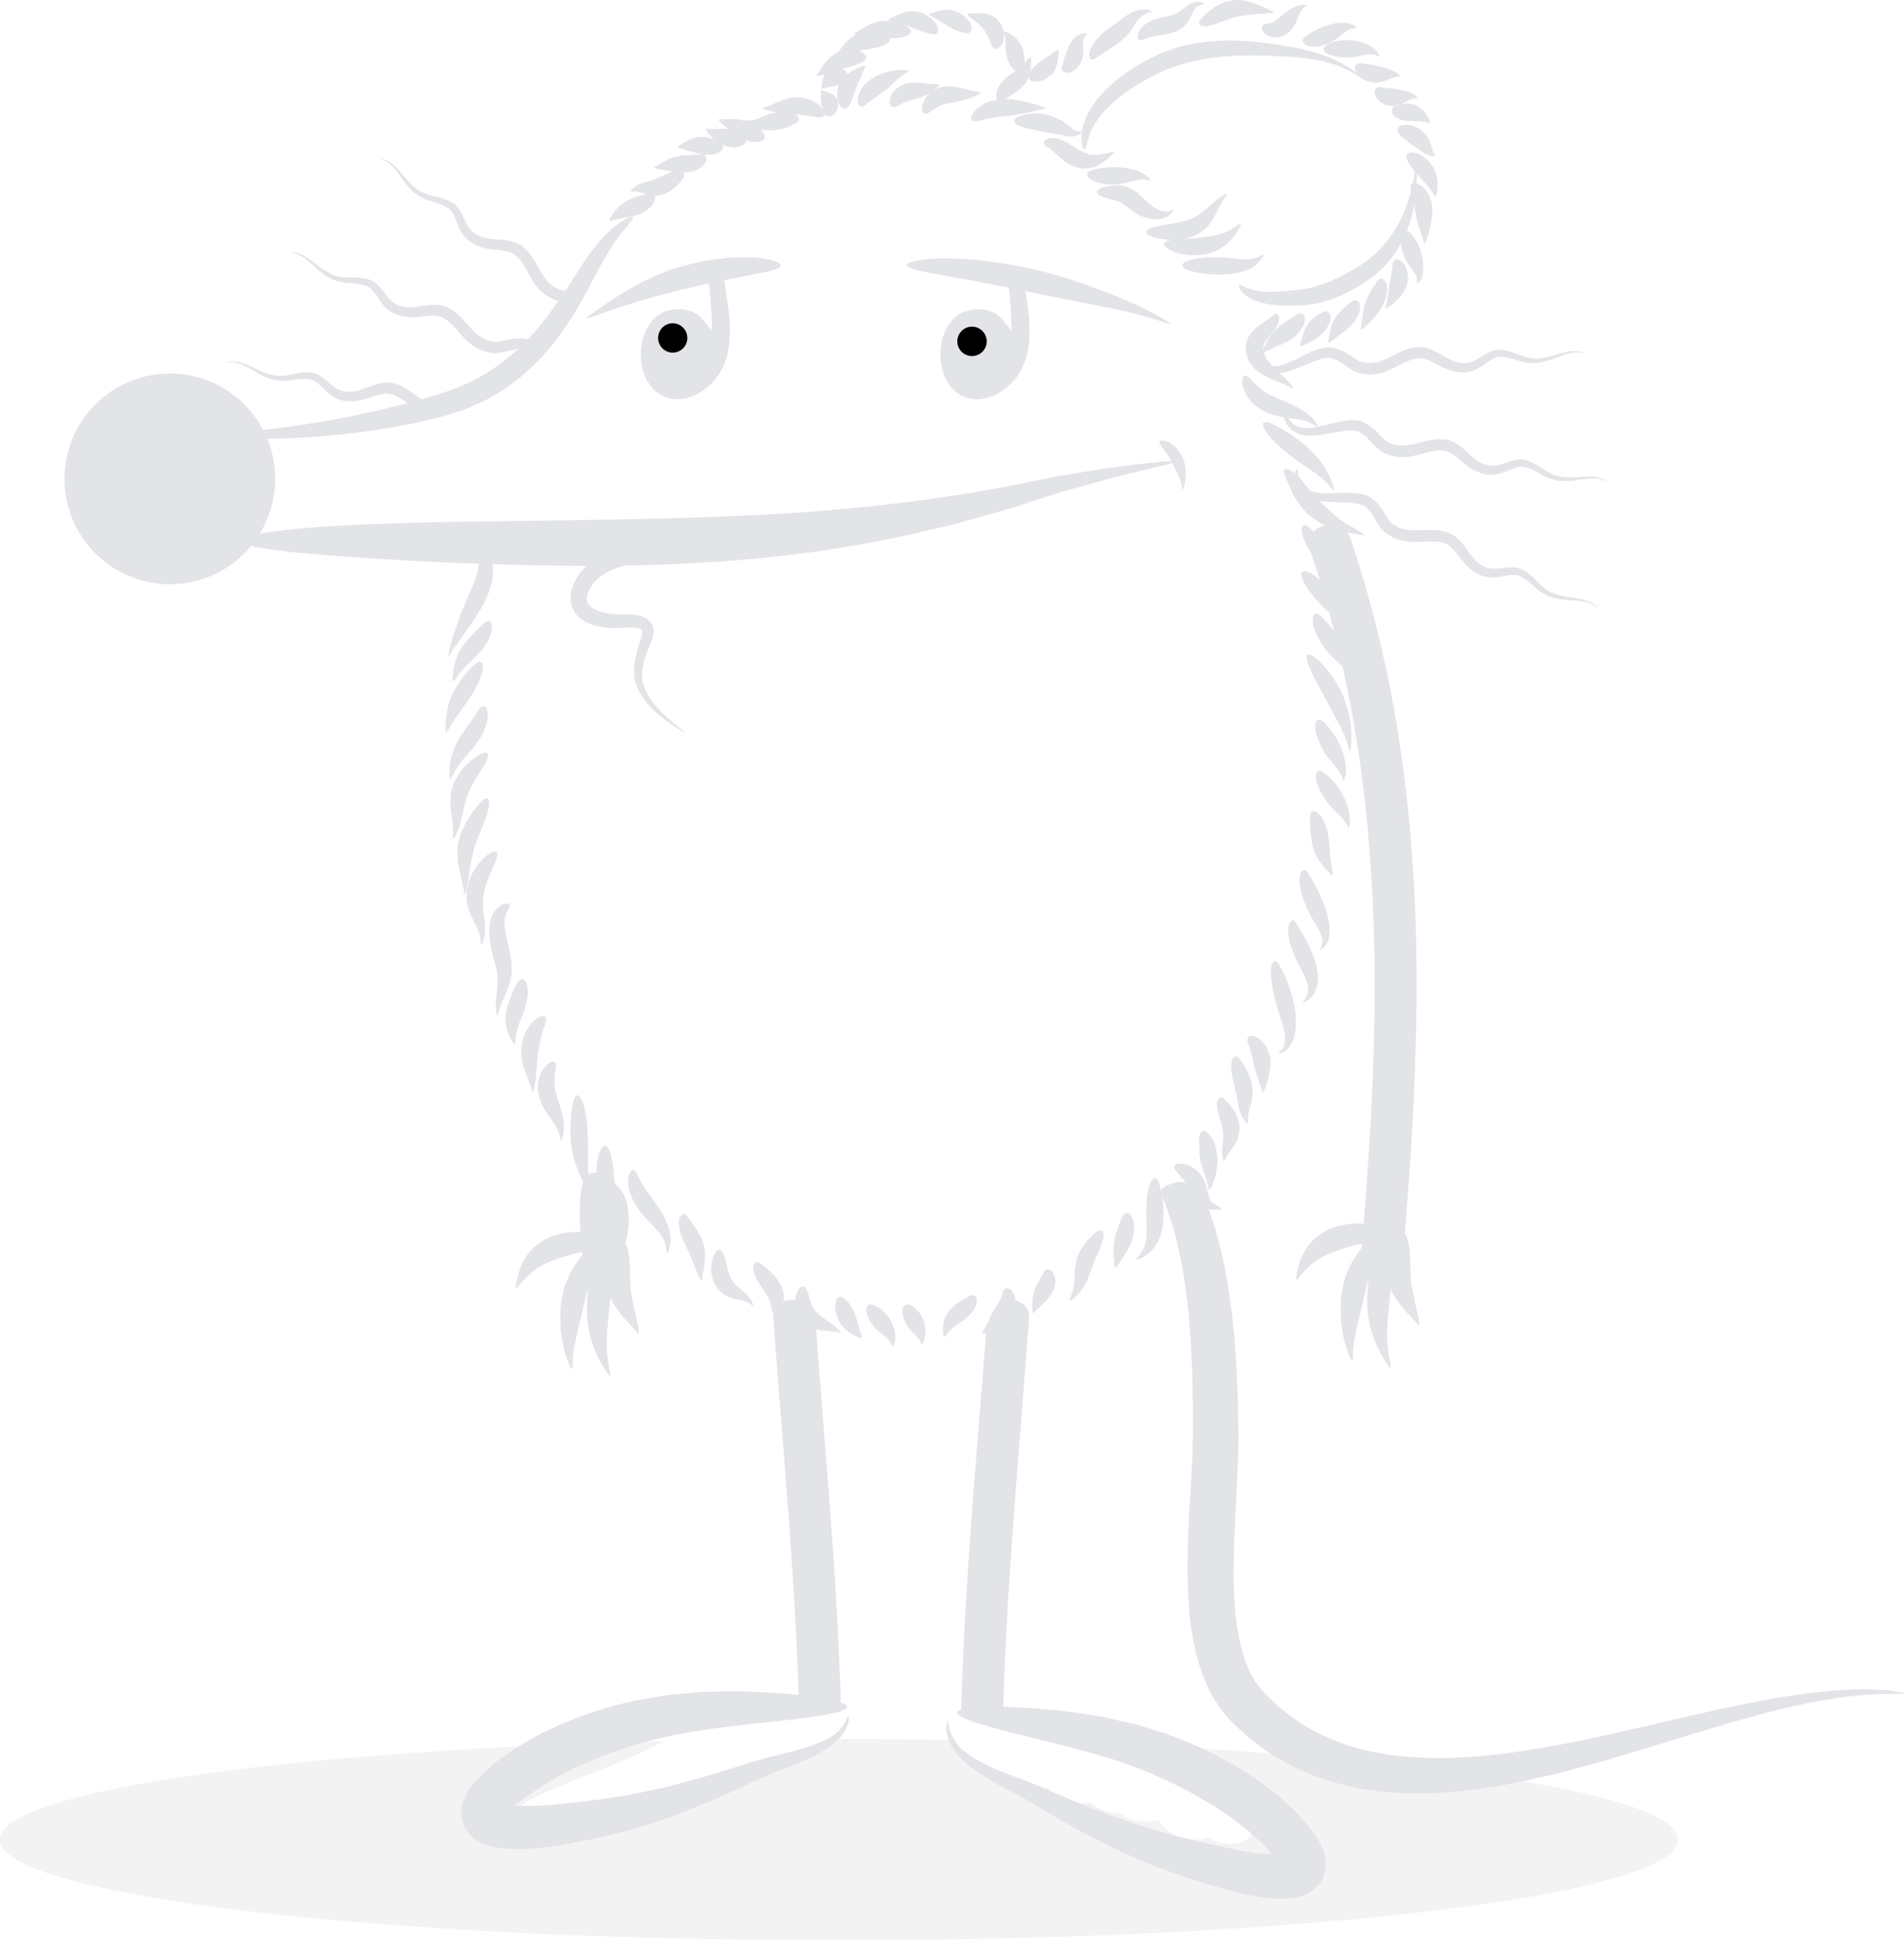 <svg xmlns="http://www.w3.org/2000/svg" width="632" height="644" viewBox="0 0 632 644">
  <g fill="none" fill-rule="evenodd">
    <path fill="#000" fill-opacity=".05" d="M220.035 577.901c-16.286 9.584-35.458 13.041-51.146 23.89-3.818 2.638.733 3.07 3.128 3.145 6.845.212 13.894-1.025 20.648-1.975 8.753-1.235 17.47-2.7 26.173-4.246 9.029-1.602 16.76-6.4 26.045-7.648 4.272-.576 8.107-1.596 11.574-3.841 4.05-2.622 7.723-3.75 11.934-5.678 3.005-1.379 6.648-4.407 10.107-4.41 9.396 0 27.63.237 36.784.348 1.284 2.017 12.702 9.224 13.858 8.929 1.105 1.722 2.604 3.182 4.525 4.143.93.465 1.858.927 2.785 1.393 3.434 1.716 6.94 2.446 10.73 1.404.243-.067.463-.19.703-.27 2.205 3.19 5.843 5.41 10.914 5.41 1.13 0 2.158-.148 3.139-.36 2.222 2.19 5.35 3.61 9.393 3.61.12 0 .229-.013.348-.016 2.137 1.722 4.952 2.803 8.472 2.803.098 0 .187-.011.282-.014.064 0 .12.014.18.014a15 15 0 0 0 3.824-.49c1.204 1.841 2.769 3.435 4.699 4.566 1.67.98 2.949 1.365 4.406 1.604.771.17 1.595.268 2.456.312.14.017.25.028.398.045.816.08 1.66.017 2.501-.142.788-.1 1.535-.256 2.24-.468 1.97 1.24 4.4 2.003 7.326 2.003 17.96 0-2.952-27.628-4.236-27.25a12.543 12.543 0 0 0-3.23-1.431c-2.724-1.09-5.787-1.36-8.767-.538-.081.022-.15.064-.229.09a12.661 12.661 0 0 0-2.383-2.918c98.49 5.154 167.38 16.933 167.38 30.654 0 18.462-124.69 33.431-278.498 33.431C124.686 644 0 629.031 0 610.569c0-16.055 94.324-29.442 220.035-32.668"/>
    <path fill="#e3e4e7" d="M171.197 426.975c-.156.828.262.619.986-.192.713-.813 1.777-2.223 3.27-3.558a23.05 23.05 0 0 1 5.224-3.646c1.955-.978 4.008-1.663 5.734-2.237 6.915-2.263 13.591-3.057 13.772-5.269-.008-1.033-1.465-2.159-4.5-2.8-2.908-.623-7.141-.668-11.647.786-4.506 1.443-7.628 4.29-9.561 7.302-1.95 3.067-2.763 6.294-3.278 9.614"/>
    <path fill="#e3e4e7" d="M189.397 453.919c.41.916.596.417.652-.847.005-.627.003-1.446.13-2.45.04-.974.235-2.13.416-3.367.431-2.491 1.1-5.377 1.832-8.297.69-2.892 1.373-5.736 1.938-8.099l.324-1.61c.122-.53.353-1.042.512-1.554.343-1.026.649-2.028.916-3.004.702-1.936 1.329-3.733 1.738-5.326.992-3.22 1.14-5.466.212-5.973-.928-.507-2.757.819-4.963 3.373a42.482 42.482 0 0 0-3.431 5.049 77.641 77.641 0 0 0-1.551 3.387c-.24.602-.538 1.187-.727 1.842-.156.668-.318 1.348-.48 2.036-.676 2.88-.854 4.954-.893 7.152-.056 2.137.016 4.215.259 6.22.484 3.987 1.375 7.832 3.116 11.468"/>
    <path fill="#e3e4e7" d="M202.023 456.36c.616.912.7.374.454-1.01-.276-1.368-.744-3.636-.925-6.355-.476-5.43.538-12.673 1.053-18.058.485-5.363.596-10.473.006-14.217-.588-3.884-1.752-5.887-2.777-5.892-1.086-.006-1.84 2.424-2.637 5.714-.786 3.435-1.719 8.19-2.22 13.732-.944 11.085 2.033 18.966 7.046 26.087"/>
    <path fill="#e3e4e7" d="M211.501 442.333c.972 1.215.554-1.668-.398-5.393-.487-1.847-.833-4.335-1.412-6.58-.437-1.859-.448-3.7-.504-5.391-.073-3.352-.05-6.868-.638-9.592-.267-1.413-.682-2.424-1.167-3.101-.468-.694-.977-1.073-1.506-1.064-.53.01-1.028.41-1.474 1.12-.431.727-.846 1.75-1.267 2.847-.763 2.298-1.676 5.697-1.601 10.024.039 2.159.551 4.215 1.306 6.003l.134.368.075.134.156.259.314.515.647.992c.434.646.88 1.268 1.334 1.875 1.673 2.457 4.138 4.574 6.001 6.984"/>
    <path fill="#e3e4e7" d="M207.316 397.024c2.328 5.33 1.384 12.263-.276 17.618-3.433 11.093-13.615 9.606-14.183-1.878-.32-6.452-1.009-13.54.495-19.889 1.93-8.162 11.797-.808 13.964 4.149m178.855 1.041c-.473-1.206-1.462-2.148-.504-3.34.621-.775 1.668-1.234 2.554-1.622 1.98-.86 3.969-1.061 6.071-.381 1.223.392 1.671 1.42 2.401 2.434 1.139 1.58 2.256 3.176 3.342 4.792.401.594.841 1.145 1.303 1.672 3.044 8.525 5.141 17.699 6.59 27.185 1.985 12.798 2.746 26.21 3.044 40 .022 1.722.047 3.452.072 5.187l.022 2.717-.025 2.59c-.008 3.36-.18 7.25-.334 10.72-.32 7.105-.785 14.187-1.03 21.246-.243 7.054-.349 14.4.194 21.758.552 7.325 1.791 14.757 4.607 21.05.29.842.727 1.55 1.158 2.26l1.242 2.182 1.524 1.88.749.964.092.123c.086.083.061.064.014.02l.153.144.574.552c1.529 1.437 3.105 3.042 4.609 4.36l4.325 3.418c6.33 4.544 13.577 7.965 21.355 10.14 15.616 4.402 32.919 3.91 49.408 1.834 16.563-2.092 32.568-5.837 47.398-9.238 14.836-3.441 28.535-6.698 40.532-8.793 11.984-2.142 22.236-3.162 29.853-3.195 3.798-.078 6.948.164 9.31.35 2.373.29 3.971.533 4.726.714 1.51.387-.354.465-6.2.412-11.7.298-22.828 2.324-33.536 4.92-10.717 2.591-21.063 5.69-31.323 8.818-20.522 6.226-40.68 12.87-62.628 16.746-10.968 1.878-22.417 3.023-34.406 2.354-11.947-.627-24.538-3.605-36.31-9.818-2.838-1.78-5.768-3.223-8.575-5.488-1.396-1.05-2.88-2.134-4.208-3.206-1.159-1.048-2.323-2.098-3.493-3.157l-.877-.794-.44-.398-.22-.2-.109-.098-.3-.296-.059-.07-1.913-2.222-1.891-2.271c-.54-.8-1.03-1.627-1.543-2.449l-1.51-2.49c-.484-.839-.807-1.714-1.217-2.575-.768-1.732-1.607-3.48-2.1-5.254-2.406-7.098-3.553-14.378-4.046-21.621-.513-7.26-.485-14.557-.228-21.92.259-7.363.757-14.512 1.12-21.446.177-3.547.361-6.625.414-10.185l.056-2.589.008-2.443v-5.059c-.086-13.411-.537-26.28-2.019-38.254-1.445-11.973-3.868-23.092-7.776-32.67m-110.764 166.42c1.334 0 2.554.157 3.69.421-1.264-42.452-5.391-85.015-8.494-127.305-.604-8.255-14.534-8.31-13.924 0 3.191 43.5 7.477 87.286 8.602 130.944 2.248-2.432 5.62-4.06 10.126-4.06m57.377-132.772c4.125-1.123 9.163.816 8.79 5.89-3.27 44.585-7.667 89.475-8.656 134.217-2.245-2.46-5.631-4.107-10.165-4.107-1.337 0-2.562.156-3.701.424 1.11-42.316 5.174-84.75 8.324-126.924 3.125-2.226 4.927-5.756 5.408-9.5M91.344 158.94c0 19.314-15.651 34.968-34.96 34.968-19.305 0-34.957-15.654-34.957-34.968 0-19.315 15.652-34.972 34.957-34.972 19.309 0 34.96 15.657 34.96 34.972"/>
    <path fill="#e3e4e7" d="M65.04 144.46c-4.142.211-2.58.501 2.754.813 5.33.334 14.442.58 25.393.276 10.956-.362 23.711-1.402 36.288-3.602 3.122-.608 6.364-1.067 9.319-1.822 3.052-.741 5.865-1.296 8.967-2.176 2.955-1.006 5.95-1.663 8.623-2.981a1862.4 1862.4 0 0 0 3.993-1.752c1.295-.594 2.47-1.368 3.663-2.029 9.524-5.471 16.801-13.007 22.243-20.632 1.395-1.872 2.46-3.686 3.646-5.458 1.259-1.858 2.211-3.683 3.264-5.438l5.2-9.74c3.093-5.836 5.995-10.24 8.254-12.996 2.37-2.858 3.821-4.507 3.431-4.936-.323-.354-2.3.42-5.417 2.71-3.25 2.413-7.068 6.698-10.903 12.42-7.464 11.31-16.582 27.75-33.55 37.44-8.392 4.928-16.903 7.012-25.391 9.408-8.19 2.028-15.936 3.839-23.544 5.193-15.192 2.78-29.683 4.51-46.234 5.301"/>
    <path fill="#e3e4e7" d="M202.254 72.962c-.376.74 1.08.092 2.927-.332 1.844-.468 4.548-.599 6.734-1.424 1.034-.348 2.08-.977 2.938-1.548.917-.775 1.755-1.586 2.106-2.252.557-1.331.618-2.429.047-2.98-.57-.552-1.665-.449-2.974.161-.652.22-1.231.204-1.766.451-.752.17-1.44.477-2.356.786-3.517 1.226-6.227 4.115-7.656 7.138"/>
    <path fill="#e3e4e7" d="M209.501 63.241c-.557.758 1.156.053 2.81.504.936.226 1.958.73 3.802 1.031.493.086.79.103 1.136.137l.254.019.125.011.064.003.03.003.017.003.362-.04.64-.1a8.345 8.345 0 0 0 2.282-.657c2.643-1.237 3.849-2.728 4.706-3.658.193-.231.36-.48.527-.727.23-.237.42-.471.565-.697.284-.457.384-.886.262-1.262-.12-.379-.454-.668-.953-.866-.25-.1-.54-.179-.866-.231-.365-.009-.799.03-1.275.111-1.838.287-3.816 1.446-5.283 2.07-.376.159-.716.343-1.042.454l-.245.111-.12.062-.058.033-.03.017-.01.003-.002.002h-.003c.15-.013-.337.037.337-.033l-.025.006-.716.167c-.532.147-.735.198-1.108.331l-1.287.332c-1.868.401-3.885 1.373-4.896 2.861"/>
    <path fill="#e3e4e7" d="M217.32 55.466c-.652.515.858.551 2.88.95 2.055.381 4.949 1.017 7.288.855 2.284-.128 4.746-1.034 6.035-2.521.685-.772 1.1-1.63.978-2.07-.023-.516-.181-.92-.488-1.17-.54-.61-1.905.03-2.687-.179-1.178.059-2.63.129-4.236.207-3.743.23-6.946 1.953-9.77 3.928"/>
    <path fill="#e3e4e7" d="M225.142 48.574c-.607.418.766.697 2.44 1.168 1.695.448 3.873 1.225 5.639 1.476a13.8 13.8 0 0 0 2.537.109c.852-.05 1.646-.187 2.278-.388 1.184-.47 1.93-1.158 1.96-1.95.031-.794-.662-1.54-1.804-2.109a8.527 8.527 0 0 0-1.788-.808c-.74-.245-1.51-.426-2.426-.548-3.598-.482-6.422 1.4-8.836 3.05"/>
    <path fill="#e3e4e7" d="M234.66 42.686c-.718-.122-.088 1.011 1.215 2.463.618.769 1.532 1.43 2.476 2.056.473.312.955.604 1.429.866.51.229 1.066.376 1.554.502.985.237 1.955.37 2.793.387a8.105 8.105 0 0 0 1.916-.535c1.097-.473 1.793-1.164 1.827-1.956.033-.794-.604-1.54-1.66-2.103a7.944 7.944 0 0 0-1.866-.694c-.549-.298-1.103-.548-1.715-.696-2.446-.655-5.125.226-7.968-.29m18.846-6.99c-1 .276.749.914 3.436 1.404 2.721.457 6.119.688 8.124.978 1.058.058 1.991.303 2.891.37.852.22 1.624.17 2.476.354 1.662.32 2.882.173 3.261-.524.379-.699-.153-1.81-1.32-3.045-.554-.618-1.646-1.214-2.763-1.816-1.153-.457-2.49-.953-3.893-1.048-2.874-.326-4.888.44-6.729 1.156-1.81.77-3.495 1.622-5.483 2.17"/>
    <path fill="#e3e4e7" d="M247.655 39.86c-.46-.05-.437.203-.01.674.214.237.528.524.938.85.4.362.913.674 1.531.891 2.468 1.212 6.069 1.156 8.046.766 1.083-.195 1.933-.41 2.788-.705.716-.203 1.345-.515 1.972-.816 1.384-.49 2.25-1.19 2.272-1.984.02-.794-.81-1.53-2.17-2.08-.74-.22-1.737-.33-2.826-.363-.933.011-2.055.112-3.036.29-2.066.39-3.347 1.064-4.765 1.69-.721.383-1.392.497-2.208.75-.794.198-1.602.103-2.532.037"/>
    <path fill="#e3e4e7" d="M238.851 39.554c-.796-.059.248 1.1 1.791 2.396.769.607 1.685 1.401 2.626 2.12.908.702 1.902 1.351 2.913 1.822.958.454 1.916.833 2.783 1.053.835.137 1.615.184 2.297.145 1.365-.078 2.334-.502 2.593-1.251.256-.752-.248-1.688-1.276-2.594a10.861 10.861 0 0 0-1.899-1.31c-.66-.456-1.345-.905-2.13-1.278-1.482-.688-3.306-1.084-4.852-1.125-1.637-.07-3.267.145-4.846.022m34.077-9.527c-.947-.454-.067 4.28-.454 4.697.067.198.02.237.198.388.014.055.493.13.37.615-.128.87.081 1.683.652 2.235.57.551 1.398.735 2.272.585.404-.003 1.142-.78 1.644-1.524.381-.741.715-1.744.598-2.625-.125-1.916-1.253-2.727-2.228-3.276-1.033-.513-2.119-.708-3.052-1.095"/>
    <path fill="#e3e4e7" d="M287.21 22.169c.393-.714-1.064-.265-2.938.654-.966.474-2.027 1.023-3.139 1.853-1.114.797-2.191 2.128-2.71 3.427-.863 2.482-.565 4.647-.1 5.861.493 1.282 1.192 2.084 1.983 2.106 1.657.198 2.718-3.582 3.468-5.872.144-.24.203-.49.275-.764.148-.262.26-.537.351-.838.29-.627.585-1.31.886-2.034.638-1.44 1.144-2.964 1.924-4.393m14.206 1.717c.972-.381-.9-.922-3.685-.624-2.751.268-6.3 1.421-8.525 2.995-2.214 1.524-3.92 3.747-4.38 5.826-.552 2.448.46 3.226 1.15 3.357.788.167 1.576-1.129 2.47-1.51.958-.741 2.317-1.755 4.047-2.962 1.735-1.18 3.077-2.432 4.408-3.7 1.34-1.25 2.652-2.543 4.515-3.382m10.361 4.492c.621-.63-.986-.384-3.024-.546-2.02-.095-4.933-.808-7.729-.125-1.328.306-2.67.994-3.6 1.883-.49.426-.87.886-1.154 1.36-.314.44-.537.91-.69 1.368-.38.927-.31 1.523-.206 2.044.108.513.334.886.682 1.079.345.192.782.183 1.273.005.484-.173 1.06-.604 1.568-.786 1.091-.534 2.04-1.07 3.523-1.379 1.487-.381 3.33-.885 4.96-1.735 1.657-.833 3.13-1.95 4.397-3.168"/>
    <path fill="#e3e4e7" d="M325.323 31.138c.894-.47-.919-.61-3.347-1.228-2.432-.555-6.008-1.789-9.38-1.012-1.59.365-3.164 1.154-4.178 2.207a7.787 7.787 0 0 0-2.035 3.106c-.421 1.028-.349 1.694-.279 2.279.09.571.306.972.66 1.156.351.184.802.131 1.32-.12.513-.225 1.114-.8 1.702-1.095.543-.362 1.214-.83 1.88-1.145.649-.378 1.35-.568 2.203-.785 1.707-.385 3.734-.691 5.698-1.232a32.55 32.55 0 0 0 5.756-2.13m21.413 4.973c1.184-.24-.896-.894-3.924-1.71-3.005-.806-7.31-1.909-10.753-1.472-.83.014-1.654.237-2.442.452-.788.237-1.526.39-2.239.735-1.387.76-2.74 1.502-3.409 2.26-1.317 1.54-1.908 2.819-1.46 3.474.45.654 1.853.56 3.755-.123.964-.318 1.874-.273 2.827-.602.49-.117 1.122-.128 1.693-.236.588-.095 1.178-.243 1.852-.243 5.158-.384 9.338-1.513 14.1-2.535m12.205 7.78c.385-.375.022-.428-.604-.37-.682.137-1.356-.042-2.195-.68-.45-.345-.974-.788-1.626-1.326l-1.125-.841c-.418-.254-.549-.454-1.212-.744-1.687-.758-3.37-1.69-4.912-1.864-1.521-.3-2.978-.484-4.267-.365-1.3.059-2.467.182-3.35.457-1.824.505-2.955 1.215-2.966 2.006-.076 1.686 4.695 2.608 9.385 3.524 1.234.131 2.261.532 3.34.636l.796.092c.089-.009.362.064.3-.009l.415.092c.516.106 1.028.209 1.535.31 1.044.197 2.189.534 3.442.495 1.242-.039 2.376-.53 3.044-1.412m10.69 6.946c.864-.917-1.267-.062-4.113.39-1.423.195-3.002.211-4.342-.129a5.951 5.951 0 0 0-.782-.27c-.243-.05-.772-.34-1.131-.484-.783-.346-1.122-.591-1.685-.895-.989-.593-2.156-1.457-3.384-2.173-1.312-.744-2.679-1.265-4.007-1.404a10.094 10.094 0 0 0-1.805.011 5.735 5.735 0 0 0-1.03.446c-.566.32-.889.685-.906 1.08-.016.397.27.787.808 1.154.267.184.599.36.98.53.26.245.516.476.777.668a44.806 44.806 0 0 1 2.097 1.817c.886.813 1.917 1.816 3.507 2.794.766.46 1.687.847 2.464 1.098.713.172 1.17.342 2.19.417.91.104 1.723.073 2.42-.086.726-.089 1.39-.326 2.013-.574 2.498-1.03 4.197-2.683 5.93-4.39m42.194 23.813c.512-1.248-1.195.516-3.98 1.917-2.815 1.449-6.893 2.092-9.861 2.318-5.913.621-11.079.354-11.541 1.92-.51 1.443 4.807 4.51 12.114 3.797 3.604-.343 6.423-1.772 8.559-3.552 2.144-1.811 3.612-4.004 4.709-6.4m7.543 10.338c.373-.552.008-.513-.747-.145-.732.404-1.96.958-3.37 1.164-1.453.223-3.082.042-5.146-.183-2.02-.24-4.016-.404-5.673-.435-6.631-.117-12.006 1.075-12.006 2.663 0 1.588 5.375 2.967 12.006 3.084 3.33.023 5.92-.32 8.633-1.167 1.351-.462 2.632-1.084 3.71-1.942 1.053-.9 1.9-1.894 2.593-3.04"/>
    <path fill="#e3e4e7" d="M342.33 19.186c.092-.937-1.089.337-2.526 2.008-.376.348-.702.875-1.117 1.106-.431.304-.618.546-1.261.97-.493.331-1.19.905-1.449 1.056-.481.331-.902.654-1.325.991-1.621 1.232-3.403 3.257-3.81 5.135-.114.468-.195.908-.192 1.256.036.318.1.605.184.853.172.496.442.841.81.989.368.147.8.086 1.264-.153.234-.12.477-.285.722-.49.228-.132.47-.271.727-.421.958-.647 2.113-1.304 3.918-2.711a11.18 11.18 0 0 0 1.2-1.123l.268-.292c.295-.304.209-.251.326-.396l.4-.585c.251-.393.477-.788.683-1.187.237-.504.44-1.03.607-1.521.613-1.99.356-3.68.57-5.485"/>
    <path fill="#e3e4e7" d="M351.471 16.88c.131-.674-1.08-.019-2.437.99l-1.036.819c-.395.22-.785.45-1.147.685-.365.237-.705.479-1.008.727-.332.228-.7.415-.975.635-.59.426-1.022.9-1.526 1.404a8.107 8.107 0 0 0-1.256 1.527c-.624 1.011-.794 1.97-.365 2.638.432.666 1.381.914 2.568.775a8.08 8.08 0 0 0 1.924-.49c.682-.274 1.462-.789 2.195-1.327a9.03 9.03 0 0 0 .994-.869 8.49 8.49 0 0 0 .693-1.078c.401-.727.677-1.454.886-2.156.259-1.488.223-2.937.49-4.28m9.194-5.24c.298-.26.134-.438-.457-.497-.565-.072-1.67.067-2.737.853-2.206 1.632-3.197 4.527-3.688 5.753-.465 1.41-.657 2.106-.852 2.903-.042.172-.05.381-.122.61-.15.226-.27.451-.351.671-.162.438-.181.853-.028 1.22.153.368.46.65.886.845.214.097.456.175.724.23.32 0 .735-.083 1.175-.216 1.724-.466 3.428-2.452 3.996-4.377.644-1.934.37-3.201.248-4.407-.161-1.148-.089-2.577 1.206-3.589m21.328-7.629c.621-.164.407-.382-.451-.604-.838-.254-2.42-.388-4.33.156-1.917.554-3.772 1.9-5.237 3.07-1.275.983-2.754 1.902-3.985 2.836-2.459 1.83-4.64 3.997-5.742 6.207a11.344 11.344 0 0 0-.638 1.604c-.098.449-.059.808-.04 1.14.062.655.265 1.097.622 1.27.36.173.835.059 1.392-.295.279-.162.568-.446.894-.671a9.49 9.49 0 0 0 .98-.563c1.413-.922 3.543-2.293 5.991-4.104 1.217-.914 2.309-1.917 3.239-3.011 1.005-1.22 1.434-2.14 2.058-3.065 1.075-1.839 2.67-3.382 5.247-3.97m17.36-2.543c.63-.12.48-.351-.412-.632-.819-.418-2.754-.287-4.45.777-1.674 1.067-2.958 2.435-3.93 2.842-1.14.56-2.685.84-3.94 1.136-1.326.298-2.794.566-4.262 1.21-1.423.604-2.67 1.481-3.5 2.515-.95.992-.997 1.73-1.176 2.376-.111.636-.036 1.112.256 1.382.293.268.772.301 1.39.134.596-.109 1.432-.722 2.14-.777 1.364-.482 3.19-.644 6.38-1.226.77-.165 1.587-.451 2.303-.705a21.61 21.61 0 0 0 2.044-1.106l.345-.206.086-.08.17-.163.332-.323c.2-.19.44-.44.727-.802.264-.323.506-.646.73-.967l.431-.827c.546-1.087.883-2.05 1.484-2.895.568-.869 1.577-1.501 2.852-1.663m22.993 2.787c1.18-.136-.794-.925-3.682-2.21-1.287-.56-3.72-1.523-5.392-1.768-.454-.09-.908-.176-1.356-.262l-.042-.008h-.011L411.481 0h-.022l-.1.003-.195.005-.39.017-.774.04c-1.025.013-1.983.297-2.855.487-3.464 1.072-5.7 2.975-7.113 4.257-1.378 1.345-2.317 2.498-1.935 3.223.36.68 1.704.928 3.81.381 2.108-.504 4.514-1.652 6.856-2.348.61-.114 1.153-.36 1.721-.457l.83-.203.404-.12.05-.014.014-.003c.078 0-.676-.011-.353-.005h.002l.009-.003h.03l.12-.009.242-.016c1.281-.09 2.524-.332 3.518-.38 2.089-.253 4.615-.345 6.996-.6M449.92 9.43c.473.02.44-.234-.098-.69-.518-.519-1.66-.953-3.063-1.134-2.813-.27-6.055.668-7.951 1.446a28.398 28.398 0 0 0-4.403 2.315c-.719.674-1.992 1.209-1.98 2.02.005.743.473 1.716 2.553 2.003 1.78.29 4.025-.184 6.038-1.034 2.033-.855 3.259-1.953 4.487-2.973 1.203-.98 2.478-2.058 4.417-1.953"/>
    <path fill="#e3e4e7" d="M457.345 18.71c.407.27.513.041.26-.655-.22-.73-1.062-1.697-2.245-2.485-2.398-1.571-5.807-2.234-8.071-2.26-4.637.042-7.748 1.41-7.935 2.912-.189 1.671 3.777 2.878 7.876 2.833 2.08.022 3.674-.384 5.25-.73 1.543-.303 3.208-.71 4.865.385m7.078 6.667c.8-.039-.248-1.084-2.222-1.984-1.994-.894-4.554-1.418-5.899-1.735-.74-.109-1.334-.279-1.924-.307-.468-.145-.933.017-1.56-.142-1.239-.342-2.256-.245-2.757.368-.501.618-.39 1.635.192 2.786.296.568 1.162 1.242 2.047 1.858.87.47 1.9.92 2.93 1.081 4.205.666 5.98-1.755 9.193-1.925m5.708 7.237c.777.067-.094-1.204-2.16-2.02-2.034-.78-4.568-1.022-5.715-1.195-1.011-.095-1.928-.184-2.71-.256-.192-.025-.401-.003-.644-.053a3.276 3.276 0 0 0-.718-.19c-.46-.058-.866.014-1.192.24-.329.226-.543.582-.652 1.03-.053.226-.08.474-.08.745.033.29.183.665.361 1.047.382.772.998 1.493 1.925 2.106.902.569 2.055.964 3.105 1.045 4.222.298 5.3-2.477 8.48-2.5"/>
    <path fill="#e3e4e7" d="M474.337 40.793c.624.184.253-.991-.719-2.535-.334-.688-1.534-1.883-2.333-2.476l-.59-.427-.148-.103-.076-.047-.036-.025-.02-.014-.008-.006-.005-.003-.173-.072-.465-.192a6.274 6.274 0 0 0-1.754-.457c-2.164-.148-2.682.17-3.342.418-.26.237-.894.145-1.304.262-.434.108-.785.317-1.02.64-.233.32-.328.72-.297 1.17.056.455.056.917.763 1.541 1.19 1.276 3.598 1.596 4.553 1.68.251.03.49.025.672.04.03-.032.359.046.156-.096l.518.081c.345.045.687.061 1.027.064l.747-.014c1.102-.05 2.587.212 3.854.571m1.764 11.013c.758-.012-.392-.964-.76-2.366-.25-.763-.423-1.719-1.033-3.056-.173-.34-.407-.772-.566-1.02-.156-.236-.309-.47-.46-.696l-.3-.32-.173-.173-.35-.334-.686-.605c-.86-.8-1.96-1.131-2.857-1.518-.91-.22-1.771-.343-2.46-.32-1.328.1-2.28.537-2.536 1.29-.26.749.225 1.67 1.217 2.554.46.449.944.883 1.534 1.27.452.499 1.1.755 1.59 1.274.268.228.546.415.842.573l.055.031.028.014.014.008.008.003.003.003c.12.128-.161-.176-.13-.142h.002l.12.103.248.195.468.343c.37.189 1 .64 1.66 1.125 1.3.97 3.013 1.82 4.522 1.764m.016 13.308c.34.791.894-.674 1.058-3.067.009-.602.022-1.262-.03-1.95-.106-.691-.24-1.416-.401-2.137a22.154 22.154 0 0 0-.81-2.054c-.324-.632-.73-1.175-1.09-1.674-1.512-1.875-3.434-2.998-4.832-3.413-1.384-.365-2.476-.267-2.943.374-.468.64-.223 1.707.55 2.908.717 1.207 1.683 2.424 2.736 3.717a56.591 56.591 0 0 0 3.035 3.29c1.011 1.136 2.036 2.41 2.727 4.006m-3.435 15.405c.282.959.872-.774 1.532-3.25.666-2.441 1.574-5.99 1.114-8.919a7.12 7.12 0 0 0-.47-2.064c-.24-.669-.443-1.293-.755-1.88-.755-1.148-1.535-2.26-2.237-2.734-1.423-.905-2.61-1.214-3.222-.713-.615.505-.54 1.722.078 3.285.276.788.206 1.48.485 2.173.075.393.108.866.206 1.298.114.43.203.894.225 1.421.443 3.998 1.827 7.57 3.044 11.383m-2.44 13.14c-.128.467.109.526.713.016.607-.504 1.184-1.736 1.337-3.065.392-2.724-.22-5.917-.953-7.953-1.607-4.118-3.71-6.472-5.213-6.26-.758.203-1.31 1.15-1.292 2.813-.023 1.555.4 3.494 1.114 5.427.707 1.94 1.69 3.263 2.642 4.553.853 1.287 2.103 2.546 1.652 4.468m-10.385 8.229c-.278.797 1.103.086 2.857-1.365.889-.71 1.836-1.713 2.7-2.83.397-.602.765-1.251 1.096-1.873.315-.635.477-1.36.64-1.975.193-.613.182-1.265.174-1.886-.04-.624.005-1.195-.176-1.777-.34-1.106-.71-2.246-1.197-2.722-.956-1.056-1.916-1.572-2.66-1.296-.744.279-1.128 1.296-1.147 2.714.027.752-.287 1.223-.265 1.827.008.279-.15.638-.175.961-.053.332-.042.677-.179 1.028-.624 2.711-.59 5.951-1.668 9.194m-8.186 7.177c-.153.864 1.084-.161 2.721-1.783 1.63-1.627 3.71-3.997 4.71-6.129.537-1 .86-2.148 1.108-3.15.248-1.031.262-2.282.2-3.107-.35-1.52-1.071-2.368-1.843-2.43-.81-.069-1.532.842-2.208 2.11-.457.524-.71.947-1.137 1.655-.456.718-.802 1.512-1.286 2.41-1.758 3.532-1.59 6.897-2.265 10.424m-10.712 4.41c-.078.81 1.044-.248 2.562-1.452 1.498-1.225 3.773-2.674 5.222-4.301.712-.733 1.322-1.71 1.801-2.532.488-.97.822-2.003.958-2.772-.01-1.407-.384-2.419-1.125-2.706-.74-.286-1.704.207-2.662 1.237-.54.349-.986.672-1.46 1.137-.618.51-1.105 1.095-1.787 1.797-2.538 2.76-3.237 6.34-3.51 9.592m-9.462 1.065c-.229.677 1.016.173 2.634-.643 1.613-.822 3.749-2.065 5.016-3.405 1.25-1.25 2.175-2.93 2.498-4.48.125-1.312-.337-2.175-1.03-2.518-.727-.365-1.66.09-2.615.727-.878.337-1.83 1.129-2.997 2.293-2.208 2.282-2.551 5.293-3.506 8.026m-12.554 2.17c-.376.825 1.125.023 3.088-.924 1.944-.962 4.804-1.926 6.824-3.402.985-.635 1.868-1.608 2.592-2.413.702-1.014 1.323-2.02 1.527-2.791.292-1.513.133-2.652-.546-3.056-.683-.407-1.758-.006-2.944.975-.61.423-1.223.646-1.752 1.1-.749.41-1.356.959-2.233 1.524-3.314 2.279-5.175 5.67-6.556 8.987"/>
    <path fill="#e3e4e7" d="M428.81 128.837c1.42.898-.309-1.635-3.42-4.41-1.506-1.41-3.208-3.008-4.447-4.61-1.237-1.652-1.733-3.09-1.696-4.18.008-.93.364-1.802 1.314-2.983.958-1.181 2.041-2.34 2.821-3.65 1.81-2.922 1.164-4.59.554-4.883-.746-.382-1.935 1.278-3.592 2.187-.875.646-2.153 1.429-3.573 2.65-.733.698-1.504 1.445-2.178 2.618-.382.499-.574 1.215-.791 1.897l-.15.521-.07.265-.034.13-.008.034-.03.415v.048l-.009.724c-.042.362.092 1.295.234 1.986.148.739.407 1.226.627 1.814a10.95 10.95 0 0 0 1.86 2.672c1.381 1.44 2.852 2.292 4.256 3.014 2.82 1.435 5.564 2.09 8.332 3.741m41.423-72.717c-.061-2.006-.318-1.22-.674 1.303l-.29 2.201c-.19.822-.398 1.739-.626 2.733-.349 2-1.22 4.224-2.036 6.625-1.774 4.722-4.99 10.038-8.765 13.902l-.674.76-.871.739-1.73 1.465-.855.73-.053.045-.027.022-.012.011c.09-.072-.222.181.2-.161l-.113.075-.226.147-.448.296-1.766 1.175c-2.373 1.463-4.642 2.82-6.781 3.828-2.111 1.084-4.245 1.925-6.328 2.6-2.072.674-3.882 1.108-6.169 1.417l-.799.129-.025.005c-.044.003.351-.03.178-.016l-.014.002-.05.003-.1.011-.2.017-.401.036-1.56.148c-1 .092-1.972.178-2.913.264-1.86.148-3.568.232-5.1.201-3.069-.045-5.388-.582-6.937-1.215-1.456-.546-2.467-1.287-2.743-.95-.214.265-.08 1.29 1.51 2.817 1.49 1.44 4.28 2.797 7.756 3.39 1.735.312 3.631.466 5.63.521a85.8 85.8 0 0 0 3.064.017c.515-.005 1.036-.014 1.565-.02l.396-.005.198-.006h.097l.293-.022.804-.07c2.03-.122 4.715-.562 7.155-1.287 2.431-.702 4.882-1.632 7.233-2.833 2.384-1.148 4.503-2.468 6.464-3.8 1.002-.646 1.899-1.37 2.81-2.042l.88-.68.579-.568 1.136-1.123c1.518-1.345 2.888-3.265 4.166-4.99 1.243-1.752 2.084-3.57 3.042-5.3 3.22-7.21 4.495-14.543 4.13-22.547M333.546 10.573c-.69-.134.084 1.011.198 2.385.15 1.435-.022 3.633.368 5.497.362 1.796 1.275 3.65 2.515 4.638.699.588 1.292.836 1.735.777.467 0 .866-.13 1.155-.4.29-.271.446-.658.48-1.126-.028-.49.041-1 .102-1.357.023-.95-.039-2.131-.37-3.736-.585-3.087-3.314-6.115-6.183-6.678"/>
    <path fill="#e3e4e7" d="M321.402 4.57c-.85.042.407 1.017 2.013 2.252.382.328.828.632 1.22.983.368.376.741.733 1.117 1.061.3.374.554.733.841 1.031.27.307.351.644.568.878.245.223.304.515.438.766.097.25.387.496.414.727.076.231.19.454.332.688.156.215.323.474.36.864.308 1.376.893 2.287 1.678 2.404.786.117 1.621-.582 2.34-1.805.398-.518.47-1.836.507-3.048.044-.657-.22-1.215-.385-1.867-.2-.632-.406-1.3-.852-1.838-.4-.56-.816-1.092-1.256-1.513-.482-.354-.963-.66-1.437-.922-.93-.585-1.919-.633-2.796-.822-1.805-.173-3.425.092-5.102.162m-12.86-.044c-.713.254.576.861 2.127 1.753 1.582.877 3.479 2.156 4.866 2.956 1.453.752 2.729 1.32 3.868 1.532 1.228.401 2.259.376 2.793-.215.53-.587.476-1.613-.07-2.8-.735-1.25-2.1-2.666-3.882-3.585-3.662-1.88-6.887-.563-9.703.36m-13.475 1.848c-.788.368.78.786 2.824 1.27 2.094.443 4.406 1.34 5.954 1.992.813.237 1.551.644 2.309.828.688.3 1.362.434 2.044.618 1.379.44 2.481.404 2.974-.217.496-.618.293-1.705-.44-2.959-.398-.624-1.11-1.32-1.91-2.014-.855-.577-1.788-1.262-2.955-1.635-2.28-.908-4.378-.58-6.08-.07-1.724.585-3.158 1.463-4.72 2.187"/>
    <path fill="#e3e4e7" d="M283.783 11.05c-.755.516.93.597 3.153.823 2.236.2 5.13.693 7.257.833 4.22.231 8.007-.544 8.16-2.154.15-1.546-3.208-3.323-7.873-3.585-4.679-.198-7.68 2.098-10.697 4.084"/>
    <path fill="#e3e4e7" d="M277.524 18.186c-.602.733 1.1.318 3.33-.337 2.265-.713 4.952-1.156 6.916-1.426 3.874-.638 7.7-1.7 7.656-3.349-.012-.794-.939-1.501-2.426-2.003-1.507-.479-3.754-.727-6.23-.306-2.523.41-4.364 1.721-5.729 3.059-1.359 1.398-2.322 2.917-3.517 4.362"/>
    <path fill="#e3e4e7" d="M271.21 24.803c-1.03 1.476 6.308-1.711 9.536-2.254 1.749-.474 3.23-.911 4.562-1.471 1.384-.513 2.242-1.226 2.245-2.017.002-.797-.853-1.519-2.234-2.048-1.426-.49-3.788-.652-6.113 0-2.406.635-3.896 2.092-5.027 3.46-1.108 1.43-1.897 2.92-2.969 4.33"/>
    <path fill="#e3e4e7" d="M272.736 29.17c-.03.52.98.114 2.038-.157 1.059-.298 2.315-.378 3.284-.768.902-.385 1.85-1.04 2.431-1.806.538-.758.733-1.596.449-2.34-.282-.741-.983-1.245-1.891-1.457-.872-.237-1.955-.223-3.228.312-1.24.493-2.106 1.619-2.548 2.77-.46 1.183-.477 2.412-.535 3.445M433.369 2.243c.396-.223.245-.424-.42-.546-.674-.176-1.852-.009-3.092.52-2.434 1.11-4.676 3.305-5.784 4.07-.577.477-.914.683-1.242.892-.159.106-.343.223-.56.273a3.11 3.11 0 0 1-.64.229c-.376.225-1.12.167-1.585.309-.488.131-.844.37-1.025.724-.184.354-.173.786 0 1.262.2.48.382 1.003 1.312 1.555.417.29.913.535 1.49.666.565.19 1.214.253 1.93.195 1.409-.081 2.877-.752 3.865-1.583 2.061-1.696 2.518-3.307 3.103-4.75.543-1.415 1.01-2.936 2.648-3.816m3.653 139.38c.616.431.607.1.1-.786-.481-.886-1.567-2.33-3.255-3.586-3.364-2.66-8.511-4.318-11.24-5.683-2.902-1.234-4.757-2.914-6.202-4.374-.716-.63-1.37-1.46-1.914-1.964-.557-.49-1.039-.694-1.409-.552-.37.145-.59.622-.674 1.363-.095.738-.086 1.702.429 3.098.198.704.537 1.387.96 2.086.38.739.937 1.427 1.566 2.126 1.256 1.39 2.98 2.605 4.815 3.424 3.718 1.674 6.59 1.766 9.218 2.176 2.607.362 5.183.85 7.606 2.671m5.34 20.869c.498.61.565.267.303-.736-.323-.958-.713-2.766-1.816-4.586-1.888-3.9-5.912-8.123-8.965-10.46-1.534-1.24-3.01-2.221-4.414-3.124a40.372 40.372 0 0 0-3.718-2.145c-2.228-1.228-3.865-1.69-4.383-1.092-.521.602.178 2.15 1.726 4.168.82.992 1.908 2.109 3.156 3.27 1.2 1.115 2.646 2.277 4.069 3.427 2.96 2.276 5.336 3.836 7.697 5.424 1.178.786 2.19 1.691 3.337 2.58 1.072.939 1.985 2.067 3.008 3.274m10.079 15.155c1.718.36-.958-1.331-4.732-3.337-3.498-1.789-7.609-6.018-10.251-8.467-1.073-1.114-2.604-3.042-3.487-4.07-.995-1.26-2.003-2.669-3.072-3.733-.501-.54-1.095-.997-1.585-1.362-.57-.38-1.136-.672-1.554-.814-.819-.148-1.376-.075-1.601.25-.226.327-.095.878.334 1.594.137.37.248.716.426 1.112.192.462.407.975.643 1.538.499 1.148 1.036 2.588 1.995 4.332 1.17 1.908 1.969 3.179 3.717 5.093l.594.651.075.078.203.179.148.117.292.231c.396.295.78.588 1.159.872l.57.41.315.234.145.094.284.187 1.125.713c.747.454 1.476.872 2.2 1.268l.27.145.068.036.178.114.02.008.035.014.142.053.577.21 1.139.398c.721.275 1.551.484 2.4.646.828.162 1.638.365 2.42.44 1.583.203 3.145.43 4.808.766m-4.747 20.086c.345.596.487.312.457-.599-.095-.875-.09-2.546-.766-4.27-1.03-3.67-3.71-7.882-5.748-10.409-1.056-1.306-2.017-2.438-3.003-3.454-.896-.987-1.718-1.814-2.534-2.505-1.526-1.61-2.813-2.413-3.503-2.017-.688.393-.65 1.906-.025 4.031a27.012 27.012 0 0 0 1.838 3.68 41.913 41.913 0 0 0 2.732 3.842c2.077 2.569 3.954 4.221 5.784 5.895.958.811 1.693 1.703 2.587 2.608.855.916 1.457 2.017 2.181 3.198m1.942 11.487c2.008 1.683-3.5-8.497-7.678-13.177-4.197-4.522-8.541-7.316-9.708-6.244-1.17 1.076 1.284 5.611 5.478 10.133 4.06 4.555 7.848 6.101 11.908 9.288m-1.244 15.367c.616 1.03.68-1.134-.175-4.265-.838-3.146-2.788-6.901-4.325-9.219-.805-1.187-1.529-2.231-2.309-3.17a21.704 21.704 0 0 0-2.036-2.324c-1.261-1.47-2.4-2.215-3.122-1.88-.718.337-.882 1.685-.562 3.594.24.972.654 2.142 1.203 3.37.557 1.134 1.24 2.41 2.036 3.58 3.141 4.764 6.72 6.219 9.29 10.314m-.613 24.276c.362 1.655.933-1.295.771-5.875-.1-1.134-.136-2.393-.362-3.661-.267-1.27-.543-2.583-.818-3.88a110.858 110.858 0 0 0-1.257-3.709c-.442-1.184-1.005-2.234-1.481-3.21-1.997-3.841-4.462-6.87-6.442-8.836-1.997-1.897-3.553-2.842-4.2-2.382-.646.462-.259 2.24.894 4.744 1.078 2.49 2.847 5.65 4.66 9.14 1.857 3.43 3.367 6.216 4.826 8.907.75 1.352 1.287 2.742 1.955 4.163.599 1.434 1.003 2.958 1.454 4.6m-2.06 9.951c.162.527.38.362.608-.35.197-.694.568-2.034.39-3.522-.11-3.087-1.443-6.828-2.671-9.063a26.786 26.786 0 0 0-1.9-3.056c-.612-.866-1.172-1.554-1.77-2.159-1.12-1.337-2.165-2.059-2.906-1.763-.732.295-1.036 1.512-.869 3.27.154.897.449 2.014.861 3.118.398 1.05.936 2.212 1.518 3.301 1.211 2.232 2.506 3.686 3.748 5.157 1.262 1.454 2.426 2.928 2.991 5.067m1.695 15.637c.417.978.888-.891.537-3.82-.323-2.95-1.913-6.516-3.317-8.591a24.155 24.155 0 0 0-2.139-2.8c-.676-.78-1.32-1.415-1.966-1.939-1.245-1.178-2.362-1.719-3.058-1.337-.696.384-.838 1.613-.501 3.293.231.85.613 1.866 1.108 2.9.477.978 1.106 2.045 1.758 3.045 2.598 4.014 5.759 5.313 7.578 9.25m-298.522-57.259c-.042.914.211.563.76-.398.565-.98 1.68-2.63 3.117-4.61 2.865-3.949 6.823-9.37 8.792-13.953.997-2.268 1.726-4.622 2.002-6.95.3-2.302-.02-4.695-.95-6.461-.924-1.789-2.275-2.733-3.289-3.148-.919-.273-1.51-.195-1.743.117-.245.323-.028.908.41 1.677.258.702.684 1.616.801 2.733.337 2.165-.701 5.697-2.492 9.728-1.796 4.02-3.267 7.483-4.453 10.877-1.125 3.384-2.407 6.691-2.955 10.388m1.383 8.584c-.048.552.247.387.72-.18.55-.55.948-1.578 1.956-2.567 1.643-2.095 4.49-4.407 6.36-6.594.917-1.02 1.736-2.265 2.404-3.332a18.144 18.144 0 0 0 1.454-3.446c.234-1.87.017-3.182-.713-3.49-.732-.31-1.835.44-3.027 1.902a17.484 17.484 0 0 0-1.986 1.908c-.838.797-1.568 1.691-2.504 2.73-3.559 4.087-4.67 8.634-4.664 13.07m-2.443 17.013c-.033.618.256.42.719-.256.487-.677 1-1.83 1.94-3.126 1.669-2.625 4.273-5.91 5.933-8.508 1.623-2.555 2.899-5.213 3.514-7.314.496-2.033.432-3.47-.27-3.839-.704-.37-1.919.418-3.328 1.95-1.417 1.4-3.091 3.489-4.779 6.146-3.28 5.285-3.64 9.985-3.729 14.947m1.39 15.303c-.025.63.262.418.718-.287.226-.35.496-.822.783-1.373.14-.276.287-.571.443-.883.211-.293.431-.6.663-.92 1.604-2.613 4.67-5.494 6.608-8.252.97-1.276 1.733-2.841 2.384-4.148.538-1.554.995-3.017 1.08-4.12-.019-2.137-.417-3.55-1.188-3.736-.772-.187-1.769.891-2.76 2.786-.566.852-1.253 1.596-1.791 2.56-.824.997-1.479 2.106-2.426 3.354-3.592 4.9-4.81 9.968-4.514 15.02m1.05 19.832c-.059.769.22.585.72-.298.452-.87 1.368-2.505 1.792-4.463.593-2.095.927-4.01 1.487-6.135.649-2.354 1.075-3.811 1.882-5.28 1.354-2.852 3.223-5.44 4.39-7.516 1.186-2.05 1.804-3.64 1.217-4.19-.574-.532-2.114-.055-4.209 1.438-2.027 1.504-4.712 3.942-6.567 7.761a12.56 12.56 0 0 0-1.05 2.864l-.178.705-.022.087-.045.192-.002.039-.017.153-.028.304c-.03.404-.061.8-.089 1.192-.039.789-.086 1.521-.053 2.298.056.8.131 1.572.22 2.321.362 2.964.922 5.43.552 8.528m3.752 18.354c.179 1.622 1.025-1.17 1.585-5.31.479-3.936 1.473-9.188 2.735-12.26 1.264-3.271 2.776-6.453 3.484-9.052.774-2.635.61-4.296-.07-4.638-.738-.371-1.994.936-3.567 2.824-1.538 1.97-3.665 4.854-5.222 8.843-.724 2.006-1.106 4.034-1.134 5.814-.01 1.638.034 3.176.368 4.823.515 3.203 1.47 5.733 1.821 8.956"/>
    <path fill="#e3e4e7" d="M159.629 313.031c.036.802.292.58.685-.446.465-1.01.721-2.903.652-5.106-.1-2.137-.53-4.644-.616-6.567-.114-2.228.073-3.95.504-5.558 1.543-6.304 5.34-11.436 4.039-12.572-.607-.46-2.148.027-4.214 1.936-1.947 1.855-4.411 4.94-5.417 9.324-.25 1.09-.412 2.14-.381 3.182.008.568-.04.902.047 1.621.072.415.145.822.217 1.223.14.783.476 1.783.735 2.586.307.743.622 1.47.945 2.14 1.28 2.663 2.748 4.983 2.804 8.237m5.18 23.547c.12.895.354.502.635-.576.242-1.087.891-2.817 1.871-4.979.471-1.086 1.025-2.301 1.504-3.674.265-.63.451-1.51.657-2.296.215-.839.243-1.418.365-2.14.212-3.64-.523-6.223-.969-8.466-1.041-4.368-1.743-7.84-1.206-9.949.29-1.13.53-1.863.975-2.652.49-.755.654-1.329.429-1.652-.229-.329-.825-.376-1.705-.186-.871.203-2.395 1.223-3.389 2.785-1.089 1.616-1.579 3.876-1.59 6.113-.022 2.26.376 4.563.886 6.811.51 2.246 1.1 4.126 1.47 5.731.064.323.159.894.226 1.006.036.465.07.922.103 1.376.06.905.053 1.485.05 2.332-.106 3.279-.891 6.822-.312 10.416m277.256-46.196c.783.736.223-1.18-.209-3.71-.47-2.538-.418-6.004-.83-8.706-.18-1.29-.548-2.641-.894-3.775-.47-1.237-.969-2.346-1.49-3.132-1.117-1.42-2.175-2.153-2.913-1.86-.738.292-1.014 1.554-.863 3.356-.011.867-.03 1.77.092 2.744.041 1.123.206 2.238.395 3.566.766 5.196 3.57 8.676 6.712 11.517m-3.82 24.335c-.351.608-.07.633.782.048.93-.493 1.961-2.207 2.223-4.265.526-4.196-1.153-8.82-2.356-11.79-1.29-2.987-2.649-5.413-3.593-7.107-.95-1.382-1.546-2.937-2.356-2.903-.738.022-1.713 1.142-1.587 3.886.064 2.435.983 5.433 2.255 8.383 1.27 2.964 2.68 5.015 3.84 7.034 1.095 1.953 2.296 4.196.792 6.714m-5.548 17.45c-.426.576-.12.601.766.144.426-.248 1.078-.526 1.618-1.184.284-.309.624-.64.916-1.042.242-.429.493-.9.744-1.41.874-2.083.88-4.71.462-6.967-.401-2.298-1.161-4.293-1.835-5.89-1.401-3.156-2.886-5.635-3.866-7.385-.98-1.426-1.57-3.073-2.387-3.017-.726.042-1.724 1.19-1.54 4.054.12 2.546 1.198 5.641 2.53 8.65 1.333 3.025 2.636 5.084 3.472 7.199.847 2.011 1.028 4.59-.88 6.848m-7.971 17.088c-.554.574-.248.63.8.187 1.127-.301 2.65-1.828 3.611-4.012 1.777-4.508.906-10.308-.01-13.985a50.238 50.238 0 0 0-3.332-9.002c-.548-1.142-.966-1.755-1.4-2.46-.396-.66-.802-1.014-1.198-.986-.395.028-.744.432-1.033 1.14-.279.652-.373 2.008-.323 3.245.086 2.622.805 5.984 1.724 9.5.91 3.516 1.927 6.149 2.584 8.72.287 1.273.543 2.56.41 3.873-.081.651-.165 1.354-.521 1.966-.237.71-.75 1.24-1.312 1.814m-254.123-2.779c.663.858.329-1.114.766-3.48.415-2.384 1.905-5.362 2.754-7.9.836-2.491 1.27-5.135.992-7.124-.262-2.173-1.114-2.975-1.869-3.056-.819-.08-1.45 1.26-2.155 2.513a46.901 46.901 0 0 0-2.426 5.884c-1.718 4.964-.613 9.82 1.938 13.163m6.016 15.688c.325 1.245.877-.987 1.228-4.319.309-3.351.504-7.535 1.025-10.09.041-.685.189-1.298.353-1.883.15-.583.223-1.204.365-1.728.418-.964.476-1.91.863-2.87.855-1.905 1.073-3.328.452-3.819-.621-.493-1.967.037-3.635 1.296-.821.654-1.68 1.972-2.56 3.34-.372.705-.61 1.465-.904 2.265-.304.8-.54 1.638-.61 2.505-.106.863-.206 1.699-.204 2.476.048.766.123 1.494.22 2.193.156 1.415.613 2.588.975 3.775.819 2.312 1.783 4.388 2.432 6.859m9.422 16.027c.126.658.354.443.633-.423.292-.856.576-2.407.465-4.28-.109-3.839-2.036-8.355-2.593-10.82-.76-2.49-.51-4.569-.3-6.413.038-.858.275-1.803.28-2.471.009-.68-.147-1.151-.487-1.354-.342-.207-.833-.123-1.431.203-.6.337-1.304.81-2.045 1.906a7.694 7.694 0 0 0-1.038 1.79 8.357 8.357 0 0 0-.747 2.288c-.384 1.683-.3 3.697.206 5.494 1.025 3.658 2.732 5.524 4.05 7.502 1.353 1.92 2.598 3.918 3.007 6.578m8.93 16.926c.681 1.368.464-1.362.303-5.245-.192-3.892-.037-9.055-.167-12.785-.156-3.7-.56-7.149-1.176-9.63-.646-2.441-1.442-3.926-2.233-3.885-.794.042-1.432 1.605-1.824 4.101-.424 2.452-.666 5.829-.507 9.662.362 7.656 2.96 12.325 5.603 17.782m10.116 8.826c.295.55.468.332.493-.554.014-.446-.008-1.078-.195-1.705-.159-.58-.343-1.248-.538-1.973-.701-2.805-.813-6.519-1.03-9.213-.36-5.404-1.437-10.249-3.069-10.21-1.535.03-3.052 4.569-2.657 10.69.192 1.537.387 2.908.866 4.156a28.454 28.454 0 0 0 1.724 3.377c1.195 2.212 3.325 3.254 4.406 5.432m16.153 11.5c.05.744.304.538.677-.409.379-.92.844-2.697.565-4.847-.214-2.148-1.094-4.544-2.208-6.59-1.117-2.058-2.354-3.821-3.348-5.217-2.041-2.758-3.581-4.984-4.475-6.781-.195-.412-.412-.8-.64-1.165-.21-.392-.343-.835-.53-1.145-.354-.643-.735-.997-1.133-.992-.396.006-.77.371-1.103 1.026-.156.342-.351.699-.443 1.223a14.801 14.801 0 0 0-.12 1.933c.022 2.803 1.593 6.338 3.79 9.269 2.187 2.978 4.197 4.689 5.857 6.603 1.64 1.858 3.039 4.081 3.111 7.093m11.365 9.38c.242.479.404.178.524-.521.06-.351.108-.794.139-1.29.058-.513.214-1.176.306-1.842.206-1.337.49-3.462.412-5.009l-.005-.624c-.017-.278-.061-.51-.098-.769l-.253-1.482c-.276-.858-.538-1.774-.869-2.401-1.309-2.689-2.651-4.45-3.484-5.62-.203-.286-.454-.518-.663-.818a5.266 5.266 0 0 0-.57-.859c-.388-.465-.792-.702-1.184-.665-.396.036-.747.345-1.045.872-.147.262-.281.58-.4.947-.09.393-.09.93-.079 1.504.059 2.293 1.159 4.842 2.206 7.04l1.3 2.75c.41 1.02.797 1.992 1.184 2.959.733 1.732 1.468 4 2.58 5.828m16.906 8.344c.448.385.535.117.27-.685-.217-.827-1.083-2.05-2.275-3.15-.588-.566-1.245-1.076-1.833-1.586-.67-.557-.933-.833-1.626-1.513-.368-.496-.727-.986-1.072-1.454-.215-.532-.596-.936-.713-1.399-.774-1.64-1.064-3.883-1.57-5.7-.5-1.785-1.207-2.916-1.998-2.92-.796-.002-1.523 1.093-2.063 2.904-.477 1.727-1.078 4.652.398 8.087 1.601 3.343 4.186 4.647 6.525 5.252 2.158.54 4.155.551 5.957 2.164m9.681 5.56c.362.22.407.022.304-.39a5.211 5.211 0 0 0-.26-.727c-.089-.287-.06-.65-.133-.958.061-.742.231-1.58.568-2.809.315-1.234.643-2.83.465-4.635l-.008-.076-.078-.248a30.851 30.851 0 0 0-.674-1.936 28.717 28.717 0 0 0-.86-1.571c-1.736-2.552-3.504-3.973-4.663-4.948a9.555 9.555 0 0 0-.858-.602 5.365 5.365 0 0 0-.793-.62c-.507-.319-.958-.419-1.323-.266-.368.154-.613.546-.741 1.126-.064.29-.106.624-.106 1.006.059.415.164.894.323 1.423.602 2.028 2.111 4.157 3.337 6.004.217.393.481.755.704 1.095.181.342.387.66.613.97-.028-.11-.059-.215-.084-.316.535 1.028.8 2.655 1.27 4.355.418 1.713 1.454 3.496 2.997 4.123m19.388 3.529c1.064.259-.281-1.212-2.576-2.903-1.134-.847-2.487-1.739-3.573-2.597-1.112-.866-1.81-1.657-2.223-2.3-1.718-2.505-1.952-7.47-3.665-7.506-.768-.022-1.649.819-2.222 2.672-.29.963-.47 2.128-.39 3.51.056 1.368.523 3.048 1.532 4.56 1.024 1.538 2.4 2.407 3.576 2.923 1.205.54 2.305.727 3.364.886 2.102.273 4.06.248 6.177.755m7.335 1.78c.434-.139.042-.69-.474-2.51-.534-1.757-1.18-4.217-1.885-5.841-.716-1.625-1.573-3.01-2.409-3.931-.432-.5-.802-.72-1.223-.99-.4-.278-.807-.4-1.197-.33-.39.069-.73.32-1.005.718-.265.395-.399 1.145-.452 1.816-.097 1.421.232 3.224 1.028 5.034.8 1.808 2.005 3.023 3.334 3.993a16 16 0 0 0 2.086 1.284c.693.357 1.515.774 2.197.758m10.118 2.56c.15.39.37.279.616-.25.178-.51.648-1.533.52-2.709.064-2.496-1.34-5.463-2.579-6.937-.629-.816-1.261-1.398-1.902-1.947a8.902 8.902 0 0 0-1.749-1.142c-1.144-.669-2.172-.864-2.813-.393-.64.468-.78 1.496-.467 2.789.2.654.557 1.42.985 2.164.388.697.942 1.438 1.449 2.1 1.116 1.363 2.15 2.074 3.272 2.91 1.086.816 2.139 1.827 2.668 3.415m9.75-.685c.27.671.952-.476 1.3-2.496.401-2.023-.192-4.923-1.114-6.489-.897-1.627-1.997-2.677-3.005-3.307-1.017-.64-1.983-.824-2.654-.4-.671.42-.922 1.37-.785 2.56.142 1.203.713 2.638 1.406 3.908.735 1.279 1.526 2.037 2.481 2.942.892.903 1.816 1.93 2.37 3.282m7.384-2.419c.053.853 1.02-.518 2.242-1.927 1.2-1.446 3.328-2.438 4.996-3.79.769-.59 1.61-1.454 2.231-2.172.68-.928 1.265-1.845 1.49-2.572.312-1.418.173-2.51-.49-2.947-.663-.438-1.724-.131-2.902.713-.602.34-1.19.54-1.713.936-.749.435-1.362.903-2.228 1.577-1.604 1.217-2.82 3.076-3.383 4.859-.243.936-.315 1.886-.41 2.727.045.903.153 1.769.167 2.596m12.914-1.187c-.445.747 1.058.26 3.172-.735 2.1-.995 4.921-2.78 6.395-5.068.73-1.109 1.23-2.43 1.386-3.722.134-1.323-.105-2.499-.54-3.41a6.645 6.645 0 0 0-.755-1.164 2.977 2.977 0 0 0-.738-.466c-.473-.214-.907-.256-1.27-.094-.362.164-.618.515-.768 1.01-.084.243-.112.547-.167.837a8.14 8.14 0 0 0-.287.665c-.337.976-.813 1.848-1.674 3.207-1.86 2.669-2.919 5.898-4.754 8.94m16.663-6.79c.106.73.925-.36 2.22-1.563 1.289-1.234 3.236-2.95 4.272-4.875 1.041-1.867 1.398-4.43.615-6.057a5.377 5.377 0 0 0-.646-1.09c-.22-.261-.448-.333-.666-.45-.44-.196-.857-.24-1.23-.104-.374.137-.663.443-.87.875-.116.2-.153.502-.275.708l-.351.504c-.426.78-.944 1.552-1.64 2.9-1.485 2.67-1.741 6.138-1.43 9.152m12.286-4.171c-.49 1.083 1.295-.087 3.573-2.675.599-.596 1.122-1.521 1.665-2.485.632-1.047.78-1.786 1.145-2.688.674-1.839 1.242-3.148 1.649-4.486.997-2.318 2.228-4.794 2.799-6.744.568-1.956.579-3.366-.1-3.773-.683-.406-1.928.27-3.39 1.692-1.451 1.429-3.253 3.49-4.648 6.705-.535 1.577-.802 3.07-.992 4.441-.117 1.137-.01 2.594-.092 3.507.031 1.92-.693 4.26-1.61 6.506m14.883-10.835c.02.908 1.04-.421 2.31-2.34 1.26-1.903 3.004-4.547 3.67-6.935.342-1.15.51-2.318.557-3.41-.023-1.114-.064-2.192-.323-2.903-.507-1.443-1.217-2.34-2.011-2.348-.794-.009-1.52.875-2.053 2.31-.261.73-.632 1.345-.843 2.122-.293.775-.555 1.666-.839 2.613-1.175 3.767-.596 7.266-.468 10.89m7.442-2.963c-.49.505-.176.563.73.257.896-.293 2.434-1 3.885-2.48 1.481-1.426 2.77-3.627 3.428-5.88.668-2.255.852-4.464.863-6.23-.025-3.533-.551-6.447-1-8.542-.476-1.944-.933-3.543-1.746-3.588-.766-.045-1.72 1.045-2.317 3.496-.59 2.304-.696 5.458-.68 8.634.012 3.184.21 5.466-.016 7.77-.22 2.26-1.089 4.63-3.147 6.563m27.827-15.992c.574.05.496-.211-.092-.688a13.095 13.095 0 0 0-1.23-.844c-.246-.145-.507-.303-.786-.47l-.434-.249-.112-.06-.028-.018c.293.115.07.02.131.042l-.036-.036-.142-.145c-1.507-1.134-1.306-4.034-2.913-7.591-.17-.315-.337-.577-.51-.859-.228-.348-.454-.69-.674-1.028a25.733 25.733 0 0 0-1.668-1.621c-1.186-.813-2.309-1.399-3.38-1.627-1.067-.32-1.78-.223-2.37-.1-.583.133-.976.381-1.126.75-.15.367-.042.818.279 1.32.306.498.935 1.056 1.361 1.646.51.521 1.028 1.223 1.616 1.872.22.376.46.733.74 1.076l.014.016c-.064-.097.142.22-.142-.217v.003l.003.008.009.011.025.053.055.106.109.212.228.426.47.85c.151.462.327.794.566 1.254.262.562.524 1.072.825 1.585.342.554.693 1.072 1.05 1.554.598.797.696.755 1.384 1.365 1.2 1.009 2.306 1.193 3.525 1.363 1.067-.04 2.106-.064 3.253.041"/>
    <path fill="#e3e4e7" d="M401.203 394.694c.153.975.978-.524 1.838-3.029.504-1.25.691-2.746.883-4.245.092-.75.162-1.502.206-2.22.02-.725-.094-1.458-.172-2.098-.19-1.29-.46-2.505-.775-3.566-.392-.967-.888-1.728-1.348-2.388-.94-1.293-1.902-1.972-2.656-1.736-.76.237-1.17 1.346-1.22 2.95-.042.795.072 1.74.158 2.711-.03.923.017 1.89.16 2.887.478 4.03 2.364 6.847 2.926 10.734m4.85-9.496c.353.981.624-.93 2.019-2.788.724-1.073 1.793-2.05 2.687-4.335.21-.527.268-.805.399-1.215.153-.487.172-1.025.24-1.532.166-1.036-.018-1.978-.143-2.842-.844-3.343-2.498-5.123-3.459-6.307a9.707 9.707 0 0 0-.746-.733c-.24-.273-.463-.532-.688-.721-.451-.385-.88-.552-1.267-.457-.385.095-.688.44-.908.989-.106.276-.204.59-.254.97-.014.412.011.89.078 1.429.237 2.022 1.248 4.29 1.632 6.064.32 1.625.49 3.282.282 5.138-.276 1.992-.546 4.362.128 6.34m7.837-12.28c.293.35.407.172.415-.307a6.851 6.851 0 0 0-.058-.906c.005-.356.014-.771.022-1.234.122-.927.334-1.958.699-3.223.36-1.273.732-2.789.872-4.371l.005-.061-.016-.168a34.182 34.182 0 0 0-.407-3.142c-.337-1.449-.863-2.747-1.331-3.828-.463-1.003-.995-1.858-1.474-2.644-.919-1.616-1.874-2.527-2.648-2.348-.774.178-1.217 1.412-1.312 3.26-.02.932.153 2.083.387 3.328.193 1.176.504 2.338.786 3.533.136.827.342 1.582.598 2.29l-.01-.22c.275 1.613.467 3.393.927 5.215.443 1.828 1.306 3.555 2.545 4.825m5.05-10.652c.245.916.91-.694 1.615-3.046.708-2.292 1.596-5.783.92-8.658-.073-.688-.38-1.346-.633-1.967-.3-.621-.465-1.22-.913-1.736-.785-.989-1.59-2.022-2.281-2.323-1.4-.777-2.562-.995-3.153-.465-.593.529-.5 1.702.123 3.17.398.763.315 1.43.635 2.098.167.292.161.774.292 1.15.092.407.279.78.307 1.254.62 3.482 2.016 6.879 3.088 10.523m-32.8-207.798c7.178-1.691 4.373-1.788-5.09-.758-4.73.513-11.16 1.276-18.662 2.516-1.883.298-3.84.61-5.871.93-1.014.165-2.044.332-3.091.5l-1.585.255-.8.131-1.05.22c-4.244.875-8.733 1.797-13.417 2.759-18.771 3.65-40.825 6.689-62.749 8.421-21.92 1.795-43.682 2.427-61.798 2.842-36.224.738-69.268.705-93.236 1.903-24.02 1.117-38.767 3.206-38.767 5.29 0 2.148 14.836 3.892 38.65 5.547 23.865 1.569 56.911 3.326 93.695 2.58 36.768-.889 66.455-4.756 93.626-11.08 6.792-1.593 13.457-3.165 20.004-5.115l9.817-2.797 9.725-3.156 4.88-1.577 1.222-.393.53-.175.618-.173 2.481-.691 10.026-2.772c6.728-1.922 13.674-3.482 20.843-5.207m-72.014-45.417c1.036-1.995 2.607-3.803 4.59-4.926.977-.596 2.008-.96 3.141-1.178l1.334-.242 1.607-.084c2.084-.003 4.066.51 5.723 1.516 1.254.8 2.167 1.824 2.941 2.875a11.8 11.8 0 0 1 2.262 2.978c.13-5.85-.566-11.676-1.067-17.058-.061-.56-.17-1.06-.245-1.597.462-.017.908-.072 1.354-.13 1.172.526 2.484.882 3.924 1.058.002.003.002.005.002.011 1.747 11.316 5.047 26.076-4.23 35.139-3.406 3.33-7.94 5.583-12.797 4.981-2.593-.343-5.116-1.755-6.74-3.68-.765-.995-1.515-1.903-2.052-3.087-.418-.797-.972-2.343-1.184-3.354-1.03-4.516-.612-9.185 1.437-13.222"/>
    <path fill="#000" d="M317.766 113.299a4.875 4.875 0 1 0 4.874-4.875 4.875 4.875 0 0 0-4.874 4.875"/>
    <path fill="#e3e4e7" d="M219.28 104.124c.977-.596 2.008-.961 3.144-1.179l1.331-.242 1.61-.084c2.08-.002 4.066.51 5.723 1.519 1.253.797 2.167 1.822 2.938 2.872.894.855 1.657 1.85 2.264 2.978.131-5.85-.565-11.676-1.066-17.058a52.39 52.39 0 0 0-.485-3.335c.354.003.705-.02 1.056.006 1.345.05 2.645-.134 3.885-.493.22 1.05.415 2.106.579 3.165 1.746 11.319 5.046 26.076-4.23 35.138-3.41 3.332-7.94 5.583-12.8 4.984-2.59-.345-5.116-1.758-6.737-3.683-.769-.991-1.515-1.902-2.055-3.086-.418-.797-.972-2.343-1.184-3.355-1.03-4.516-.613-9.185 1.437-13.222 1.036-1.994 2.607-3.802 4.59-4.925"/>
    <path fill="#000" d="M218.46 111.875a4.875 4.875 0 0 0 4.565 5.165 4.875 4.875 0 0 0 .6-9.731 4.87 4.87 0 0 0-5.164 4.566"/>
    <path fill="#e3e4e7" d="M450.276 24.948c2.2 1.368 1.573.652-1.073-1.504-2.662-2.081-7.898-4.92-14.635-6.57-3.347-.924-7.012-1.501-10.808-2.092-3.715-.504-7.709-1.072-11.703-1.217-7.981-.42-16.047.448-22.474 2.577-1.602.588-3.295 1.131-4.752 1.772-1.456.702-2.656 1.242-4.258 2.061a71.813 71.813 0 0 0-7.594 4.79c-4.637 3.395-8.394 7.2-10.775 11.018-2.396 3.844-3.248 7.536-3.203 10.104-.036 1.324.195 2.187.395 2.803.195.61.393.93.59.928.201-.003.388-.33.566-.945.17-.616.315-1.568.674-2.557.596-2.048 1.855-4.984 4.292-7.985 2.45-3.011 6.043-6.112 10.474-9.012a85.184 85.184 0 0 1 7.224-4.174c1.323-.607 2.668-1.225 4.033-1.85 1.392-.587 2.72-.963 4.105-1.487 5.723-1.811 11.234-2.588 16.4-2.962 5.214-.365 9.996-.298 14.87-.08 4.776.186 9.385.47 14.016 1.284 4.623.783 9.288 2.273 13.636 5.098m-68.94 35.015c.498.192.52-.073.077-.714-.417-.685-1.47-1.49-2.846-2.148-2.78-1.264-6.503-1.654-8.906-1.627-2.44.045-4.467.343-5.921.644-1.234.373-2.596.596-2.807 1.376-.2.73.267 1.805 2.217 2.644 1.723.791 4.144 1.126 6.597 1.081 2.468-.042 4.286-.585 6.055-1.064 1.743-.449 3.526-.99 5.533-.192m8.11 10.17c.813-1.173-1.376.607-3.927-.159-1.284-.323-2.735-1.276-4.086-2.393a32.92 32.92 0 0 1-1.933-1.789c-.565-.554-1.453-1.398-2.166-1.947-1.552-1.198-3.56-2.056-5.361-2.301a13.283 13.283 0 0 0-4.328.228c-2.253.49-3.546 1.237-3.562 2.023-.017.8 1.387 1.493 3.49 2.04 1.06.264 2.224.545 3.286.885 1.005.401 1.918.889 3.018 1.713 1.04.83 2.3 1.859 3.732 2.653 1.379.757 2.805 1.273 4.261 1.52 2.891.58 6.027-.328 7.576-2.473m17.628-5.3c.457-.621.123-.613-.774-.126-.922.474-2.4 1.483-3.849 2.828-1.543 1.312-2.802 2.533-4.796 3.898l-.34.253-.17.126-.083.064-.042.03-.005.006.209-.164-.011.002-.02.011-.632.287-1.203.583c-.87.234-1.59.62-2.387.757-3.01.82-6.202 1.115-8.594 1.639-2.404.501-3.916 1.206-3.916 2-.003.794 1.476 1.524 3.907 2.064 2.415.493 5.996.93 10.138-.164 2.058-.54 3.823-1.55 5.227-2.71l.267-.207.131-.106.017-.011.203-.162.003-.005.006-.006.025-.028.044-.055.365-.446.696-.889c.449-.596.886-1.14 1.27-1.866 1.654-2.747 2.35-5.168 4.314-7.603m-125.32 505.151c-.014-.49-.14-.529-.357-.2-.462.638-.96 2.894-3.562 5.106-2.464 2.313-7.157 4.274-13.136 5.934-3.014.833-6.356 1.602-10.03 2.544-3.884 1.009-7.521 2.243-11.4 3.438-7.757 2.465-16.182 4.808-24.678 6.9-2.242.463-4.507.928-6.782 1.4l-3.425.704-.861.178-.214.045-.056.011c.061-.014-.209.047.122-.03l-.103.016-.42.059-1.677.242c-4.509.616-8.842 1.41-13.63 1.822-2.344.25-4.684.499-7.018.75-2.01.197-4.339.35-6.447.423-2.144.07-4.255.072-6.216-.048-1.93-.108.167-.607 1.41-1.707.59-.597 1.3-1.126 2.06-1.616.73-.507 1.451-1.011 2.164-1.507l2.12-1.5c.726-.456 1.478-.863 2.214-1.297 1.506-.856 2.86-1.73 4.45-2.583l5.019-2.505 1.239-.624a5.119 5.119 0 0 1-.178.084l.039-.014.075-.03.15-.062.3-.122.602-.246 2.393-.977c6.266-2.814 12.619-4.764 18.729-6.522 12.273-3.394 24.017-4.572 33.904-5.809 19.913-2.009 32.623-3.574 32.579-5.78-.042-2.023-12.416-4.302-33.03-5.046-2.57-.134-5.294-.078-8.132-.028-2.844.106-5.79-.005-8.87.332l-9.55.86c-3.278.558-6.653 1.134-10.112 1.722-6.868 1.538-14.09 3.435-21.239 6.391l-2.718 1.042-.682.262-.343.13-.172.068-.084.033-.3.134-1.254.596-5.06 2.421c-1.746.892-3.623 2.017-5.442 3.04-.91.532-1.844 1.041-2.743 1.604l-2.618 1.825c-1.727 1.293-3.506 2.287-5.11 3.811-1.607 1.474-3.198 2.93-4.766 4.371-1.108 1.15-1.172 1.234-2.297 2.66-.886 1.149-1.61 2.3-2.348 3.89-.677 1.658-1.454 3.909-.941 6.981a10.46 10.46 0 0 0 1.754 4.18c.847 1.194 1.766 2.002 2.646 2.654 3.478 2.304 5.851 2.505 8.09 2.931 2.217.318 4.189.382 6.105.382 3.813-.02 7.327-.354 10.75-.811l2.546-.373c1.083-.16 1.665-.293 2.514-.443 1.574-.293 3.133-.585 4.682-.875 3.08-.563 6.13-1.159 9.246-1.964 3.125-.783 6.002-1.413 9.185-2.33 2.846-.91 5.659-1.813 8.45-2.707 11.398-3.992 21.862-8.648 32.314-13.556 5.107-2.416 10.677-4.218 16.122-6.695 2.71-1.237 5.408-2.616 7.856-4.382 2.429-1.75 4.623-4 5.648-6.759.582-1.351.493-2.354.524-2.828Zm32.94 1.753c-.157-.574-.29-.632-.405-.178-.064.446-.314 1.44-.128 2.886.17 1.435.65 3.413 1.888 5.374 2.334 4.135 7.188 7.815 12.95 11.177 2.894 1.68 6.066 3.305 9.266 5.018 3.002 1.613 6.411 3.739 9.976 5.82 7.085 4.215 15.005 8.48 23.658 12.648 2.106.92 4.23 1.844 6.367 2.777l3.214 1.388.804.348.58.231.429.153 1.718.622c4.565 1.613 9.29 3.43 13.744 4.691l6.75 2.053c2.56.75 4.83 1.318 7.3 1.864 2.437.53 4.902.984 7.489 1.284 2.61.28 5.247.502 8.553.095 1.662-.262 3.545-.546 6.02-2.006 1.212-.763 2.588-1.858 3.61-3.554.537-.792.866-1.7 1.17-2.603.25-.874.356-1.713.429-2.563.07-3.206-.777-5.023-1.446-6.61-.663-1.527-1.752-3.171-2.189-3.82-3.17-4.115-6.116-7.558-9.357-10.32l-2.35-2.153c-.817-.68-1.675-1.306-2.507-1.955-1.666-1.26-3.379-2.622-4.988-3.742-1.577-1.03-3.142-2.053-4.693-3.07l-1.164-.758-.279-.175-.08-.045-.162-.086-.32-.176-.643-.353-2.557-1.39c-6.69-3.884-13.594-6.729-20.197-9.164-3.35-1.047-6.617-2.064-9.792-3.056-3.214-.73-6.333-1.437-9.349-2.123-3.01-.746-5.946-1.028-8.747-1.512-2.808-.43-5.5-.847-8.066-1.056-20.528-2.009-33.094-1.402-33.406.596-.34 2.184 12.051 5.43 31.518 10.074 9.636 2.543 21.116 5.276 32.83 10.274 5.82 2.555 11.858 5.335 17.695 8.957l2.24 1.29.562.323.284.162.14.08.071.04.034.019a5.99 5.99 0 0 0-.164-.106l1.147.783 4.637 3.15c1.465 1.057 2.69 2.104 4.069 3.152.668.53 1.362 1.033 2.022 1.582l1.902 1.77c1.209 1.203 2.69 2.278 3.657 3.518 1.047 1.203 2.289 2.237.827 2.137-2.947-.21-6.027-.663-9.035-1.21l-2.25-.431c-.515-.087-1.496-.329-2.217-.482-1.562-.346-3.113-.686-4.65-1.025-3.098-.658-6.12-1.307-8.921-2.076-2.799-.735-5.818-1.424-8.377-2.142-2.852-.883-5.673-1.758-8.472-2.627-10.79-3.605-21.263-7.804-31.816-12.448-5.391-2.38-10.964-4.053-16.34-6.452-2.687-1.204-5.358-2.555-7.822-4.352-2.434-1.786-4.74-4.131-5.849-7.277-.62-1.554-.61-2.674-.813-3.24ZM430.2 424.19c-.156.828.262.619.986-.192.713-.813 1.777-2.223 3.27-3.557a23.05 23.05 0 0 1 5.224-3.647c1.955-.978 4.008-1.663 5.734-2.237 6.915-2.262 13.59-3.056 13.772-5.268-.008-1.034-1.465-2.16-4.5-2.8-2.908-.624-7.141-.669-11.647.785-4.506 1.443-7.628 4.29-9.561 7.302-1.95 3.067-2.763 6.294-3.278 9.614"/>
    <path fill="#e3e4e7" d="M448.4 451.133c.41.916.596.417.652-.847.005-.627.002-1.446.13-2.45.04-.974.234-2.13.416-3.367.431-2.49 1.1-5.377 1.832-8.297.69-2.892 1.373-5.736 1.938-8.098.109-.544.218-1.081.323-1.61.123-.53.354-1.043.513-1.555a57.36 57.36 0 0 0 .916-3.003c.702-1.937 1.329-3.734 1.738-5.327.991-3.22 1.139-5.466.212-5.973-.928-.507-2.758.819-4.963 3.374a42.482 42.482 0 0 0-3.431 5.048 77.64 77.64 0 0 0-1.552 3.387c-.24.602-.537 1.187-.726 1.842-.156.668-.318 1.348-.48 2.036-.676 2.881-.854 4.954-.893 7.152-.056 2.137.016 4.215.259 6.22.484 3.987 1.375 7.832 3.116 11.468"/>
    <path fill="#e3e4e7" d="M461.026 453.575c.615.911.699.373.454-1.011-.276-1.368-.744-3.636-.925-6.355-.476-5.43.538-12.673 1.053-18.058.485-5.363.596-10.473.006-14.217-.588-3.883-1.752-5.886-2.777-5.892-1.086-.006-1.84 2.424-2.637 5.714-.786 3.435-1.719 8.19-2.22 13.732-.944 11.085 2.033 18.966 7.046 26.087"/>
    <path fill="#e3e4e7" d="M470.504 439.547c.972 1.215.554-1.668-.398-5.393-.488-1.847-.833-4.335-1.412-6.58-.437-1.859-.449-3.7-.504-5.391-.073-3.352-.05-6.868-.638-9.592-.267-1.413-.682-2.424-1.167-3.1-.468-.695-.977-1.074-1.507-1.065-.529.011-1.027.41-1.473 1.12-.432.727-.846 1.75-1.267 2.847-.763 2.298-1.677 5.697-1.601 10.024.039 2.159.551 4.215 1.306 6.003l.133.368.076.134.156.259.314.515.646.992c.435.646.88 1.268 1.334 1.875 1.674 2.457 4.139 4.575 6.002 6.984"/>
    <path fill="#e3e4e7" d="M448.364 178.988c25.822 76.983 24.371 154.022 17.654 233.78-.747 8.882-14.68 8.954-13.925 0 6.617-78.554 8.296-154.2-17.156-230.078-2.865-8.538 10.586-12.171 13.427-3.702m-55.907-16.722c.117.892.702-.604 1.006-3.036.359-2.402-.003-5.912-1.304-8.116-.51-1.14-1.398-2.008-2.102-2.816-.883-.702-1.727-1.352-2.42-1.641-1.387-.493-2.39-.577-2.68-.134-.292.44.187 1.326 1.192 2.396.457.554.772 1.173 1.287 1.741.37.727.978 1.388 1.345 2.254 1.613 3.273 3.097 5.772 3.676 9.352M189.72 195.888c.153-.668.312-.992.468-1.51.507-1.32 1.097-2.212 1.699-3.335 2.807-4.05 7.146-6.675 11.77-8.224 1.163-.37 2.486-.71 3.606-.947l1.62-.278.404-.07.326-.047.215-.017.849-.073c2.27-.192 4.517-.381 6.609-.395l5.996-.198c1.863.011 3.935-.415 5.823-.585 2.111-.351 4.144-.839 6.133-1.376 1.682 1.487 3.83 2.546 6.441 2.958a64.234 64.234 0 0 1-11.825 3.661c-1.952.25-3.773.708-5.962.797-2.15.15-4.348.29-6.372.368-2.12.053-4.136.264-6.191.45l-.777.068-.192.017-.05.005-.031.006-.404.072-1.62.29a36.685 36.685 0 0 0-2.817.755c-3.748 1.265-7.775 3.49-9.647 7.151-1.11 1.984-1.317 3.658-.626 4.856.643 1.29 2.785 2.396 5.054 2.967 2.376.602 4.685.691 7.517.66 1.423.028 2.9.073 4.542.46.808.187 1.713.51 2.613 1.126.933.599 1.718 1.78 1.977 2.939.387 2.273-.518 3.947-.905 5.009l-1.356 3.518c-.855 2.282-1.379 4.483-1.454 6.564-.095 1.053.108 2.031.242 3.009.323.916.524 1.886 1 2.705.487.97.97 1.878 1.49 2.59.465.775 1.047 1.497 1.61 2.193 2.261 2.767 4.634 4.753 6.372 6.216 3.564 2.853 4.634 3.744 1.568 1.878-3.028-1.909-5.874-3.931-8.35-6.313a32.374 32.374 0 0 1-3.392-3.873c-.487-.696-.908-1.412-1.365-2.114-.431-.797-.726-1.588-1.094-2.393-1.198-3.344-.79-6.999.003-10.28.392-1.664.902-3.28 1.395-4.865.627-1.68.727-2.961.298-3.287-.304-.435-1.866-.763-3.39-.738-1.564-.023-3.241.186-5.16.209-1.905.016-3.846-.142-5.834-.591-1.978-.468-4.058-1.178-6.008-2.736-1.985-1.493-3.378-4.507-3.138-7.182.005-.677.192-1.382.32-2.07m197.47-88.662c2.022.666 1.418.08-.955-1.315-2.378-1.376-6.492-3.691-11.672-5.876-10.27-4.577-24.536-9.416-35.03-11.394a78.657 78.657 0 0 0-7.66-1.379l-7.189-.972c-4.653-.396-8.884-.524-12.39-.574-6.907.37-11.199 1.148-11.244 2.2-.046 1.062 4.167 2.199 11.007 3.213 3.331.735 7.26 1.404 11.63 2.15 2.2.438 4.506.9 6.896 1.377 2.4.418 4.876.894 7.397 1.485 5.074 1.033 9.652 1.964 13.93 2.833 4.309.775 8.288 1.596 12.168 2.38 7.775 1.495 15.058 3.136 23.112 5.872m-191.885-2.341c-1.32.886-.63.87 1.334.248 1.977-.602 5.144-1.94 9.107-3.148 7.815-2.633 18.35-5.472 25.88-7.03l2.766-.693c.916-.178 1.819-.356 2.707-.532 1.774-.362 3.481-.738 5.108-1.123 3.22-.596 6.105-1.111 8.578-1.735 5.163-.778 8.363-1.761 8.349-2.825-.011-1.053-3.22-1.984-8.416-2.594-2.674-.067-5.943-.092-9.517.167-1.749.206-3.581.452-5.48.733l-2.894.451-2.924.686c-1.972.479-3.838.977-5.615 1.49-1.754.58-3.403 1.234-4.988 1.858-3.188 1.201-6.007 2.686-8.692 4.165-5.377 2.931-10.07 6.269-15.303 9.882M524.2 116.977c1.66.276 2.005.273 1.236.025-.732-.276-2.751-.785-5.48-.17-2.708.538-5.919 1.942-9.67 2.162-1.84.059-3.712-.329-5.743-1.128-2.01-.775-4.425-1.738-7.12-1.794h-.06l-.094.01c-2.665.277-4.665 1.798-6.464 2.826-1.816 1.1-3.537 1.75-5.3 1.552h-.016l-.134-.006c-1.916-.072-3.788-.908-5.734-2.014-1.961-1.064-3.96-2.471-6.824-3.084l-.827-.106-.412-.053-.206-.025-.103-.014-.05-.006-.362-.01-.028.005-1.863.295c-1.276.128-2.303.688-3.428 1.028-2.053.894-3.863 1.925-5.473 2.644l-1.197.543-1.176.365c-.81.332-1.473.304-2.158.426-.577.229-1.693-.08-2.529-.122l-.671-.075-.084-.011-.041-.003-.02-.003h-.011l-.006-.003c-.052-.008.454.084.237.045l-.12-.045-.242-.086c-.323-.126-.649-.181-.98-.385-1.329-.624-2.665-1.7-4.261-2.643-1.588-.959-3.47-1.644-5.353-1.85l-.1-.011-.075.002c-2.638.076-4.707.992-6.581 1.792-1.875.833-3.534 1.724-5.091 2.462-3.097 1.552-5.877 2.405-8.021 1.998-2.208-.376-3.414-2-4.32-2.925-.824-1.126-1.347-1.683-1.514-1.591-.168.095.03.836.55 2.134.67 1.173 1.8 3.485 4.741 4.396 2.913.917 6.442.014 9.722-1.362 1.627-.677 3.353-1.393 5.166-2.145 1.758-.672 3.64-1.324 5.35-1.285l-.172-.008c1.278.217 2.526.674 3.815 1.49 1.295.794 2.643 1.962 4.498 2.9.426.262.975.424 1.487.614l.39.133.198.067.406.067.671.084c.956.058 1.65.356 2.897.175 1.139-.097 2.348-.187 3.289-.56l1.507-.474 1.38-.618c2.413-1.09 4.404-2.354 6.353-3 .97-.449 1.93-.51 2.872-.72l.175-.035.045-.012.01-.002h.007c-.663-.017-.182-.003-.326-.009l.025.003.106.011.415.045.83.083c.632.017.863.237 1.28.332 1.63.532 3.518 1.652 5.426 2.605 1.963.964 4.205 1.666 6.51 1.677l-.133-.009c2.774.196 5.256-1.07 7.057-2.331 1.855-1.257 3.46-2.533 5.25-2.825l-.106.005c2.097-.086 4.164.485 6.325 1.156 2.153.68 4.534 1.118 6.843.789 2.32-.279 4.464-1.084 6.653-1.908 2.161-.794 4.448-1.72 6.957-1.48m4.708 83.827c1.396.942 1.71 1.084 1.114.538-.551-.555-2.175-1.858-4.912-2.438-2.685-.638-6.189-.7-9.69-2.064-1.7-.71-3.241-1.844-4.75-3.416-1.507-1.54-3.303-3.426-5.73-4.596l-.055-.026-.089-.03c-2.537-.858-4.988-.31-7.052-.123-2.11.245-3.946.114-5.466-.797l-.014-.008-.12-.061c-1.713-.864-3.064-2.402-4.373-4.218-1.342-1.786-2.573-3.898-4.92-5.647l-.708-.44-.354-.22-.175-.11-.09-.055-.041-.028-.326-.158-.028-.009-1.816-.507c-1.214-.415-2.38-.334-3.545-.493-2.239-.042-4.314.142-6.077.123l-1.314-.006-1.22-.156c-.877-.036-1.468-.34-2.139-.51-.62-.036-1.506-.78-2.25-1.167l-.577-.348-.072-.042-.036-.022-.02-.012-.008-.005-.003-.003c-.047-.03.376.265.195.14l-.092-.093-.184-.178c-.242-.248-.512-.434-.73-.76-.949-1.12-1.718-2.653-2.77-4.176-1.047-1.533-2.473-2.94-4.1-3.912l-.086-.05-.067-.03c-2.431-1.031-4.695-1.062-6.734-1.112-2.047-.025-3.927.094-5.65.117-3.462.12-6.345-.265-8.125-1.527-1.852-1.26-2.27-3.24-2.71-4.457-.28-1.366-.523-2.093-.715-2.076-.192.014-.318.772-.387 2.168.122 1.345.186 3.917 2.481 5.973 2.264 2.044 5.852 2.694 9.405 2.81 1.76.065 3.629.131 5.59.201 1.877.12 3.86.315 5.397 1.062l-.153-.081c1.075.73 2.016 1.666 2.849 2.944.846 1.262 1.587 2.884 2.882 4.51.279.419.71.792 1.097 1.18l.298.283.15.143.346.23.574.355c.844.454 1.35 1.01 2.562 1.367 1.075.385 2.211.808 3.22.861l1.57.198 1.512.011c2.646.017 4.983-.306 7.027-.08 1.067-.006 1.963.34 2.907.54l.176.042.044.008.012.003.005.003c-.596-.293-.161-.081-.292-.142l.022.01.09.054.361.214.719.424c.568.275.685.57 1.025.833 1.258 1.161 2.512 2.967 3.848 4.627 1.385 1.697 3.13 3.268 5.222 4.237l-.117-.06c2.44 1.33 5.222 1.214 7.386.818 2.209-.368 4.197-.86 5.949-.381l-.098-.04c1.941.795 3.582 2.176 5.27 3.686 1.67 1.513 3.656 2.903 5.89 3.57 2.228.712 4.511.874 6.845 1.033 2.295.178 4.757.29 6.94 1.554m3.017-41.59c1.562.628 1.9.7 1.2.293-.654-.429-2.514-1.362-5.313-1.348-2.76-.059-6.197.621-9.907.025-1.813-.337-3.556-1.12-5.366-2.337-1.796-1.19-3.946-2.653-6.567-3.288l-.059-.014-.092-.008c-2.662-.304-4.943.747-6.923 1.365-2.01.685-3.832.945-5.511.373l-.014-.005-.128-.034c-1.858-.482-3.504-1.702-5.167-3.2-1.687-1.463-3.333-3.268-5.998-4.483l-.786-.282-.39-.139-.195-.072-.097-.034-.05-.016-.351-.09-.028-.002-1.883-.112c-1.272-.15-2.398.176-3.57.268-2.197.429-4.186 1.044-5.913 1.398l-1.289.273-1.223.103c-.863.15-1.503-.022-2.2-.047-.612.097-1.634-.446-2.442-.666l-.638-.217-.08-.028-.04-.014-.02-.006-.01-.005h-.006c-.05-.022.423.178.223.092l-.109-.07-.22-.136c-.287-.19-.593-.315-.871-.588-1.165-.894-2.24-2.232-3.59-3.5-1.348-1.275-3.036-2.35-4.832-2.958l-.095-.03-.072-.017c-2.593-.493-4.813-.045-6.815.331-2.008.41-3.821.925-5.5 1.31-3.36.847-6.255 1.078-8.263.22-2.078-.842-2.902-2.689-3.588-3.79-.562-1.275-.952-1.933-1.136-1.877-.186.056-.15.825.078 2.201.401 1.29 1.006 3.792 3.682 5.316 2.646 1.523 6.288 1.4 9.786.766 1.735-.31 3.573-.638 5.506-.981 1.86-.279 3.84-.507 5.5-.103l-.167-.045c1.206.488 2.323 1.204 3.407 2.28 1.094 1.052 2.16 2.482 3.768 3.8.359.347.86.623 1.32.919l.353.217.176.106.384.153.638.226c.922.264 1.532.702 2.79.796 1.134.15 2.334.324 3.331.162l1.577-.14 1.481-.306c2.59-.54 4.804-1.348 6.848-1.56 1.045-.228 1.994-.08 2.958-.083l.181.002h.061c-.643-.158-.175-.041-.314-.078l.022.009.1.033.398.134.791.262c.616.15.794.415 1.181.596 1.476.872 3.08 2.37 4.735 3.714 1.71 1.367 3.748 2.535 5.999 3.039l-.129-.033c2.668.788 5.362.086 7.392-.755 2.083-.828 3.924-1.73 5.737-1.627l-.103-.017c2.063.365 3.96 1.37 5.926 2.49 1.952 1.126 4.186 2.068 6.509 2.246 2.328.228 4.595-.098 6.91-.432 2.28-.31 4.711-.719 7.112.056M126.834 52.647c.763.181 2.72.883 4.643 2.914 1.949 1.959 3.832 4.914 6.823 7.19 1.495 1.076 3.267 1.797 5.394 2.265 2.1.482 4.646 1.028 6.91 2.485l.053.034.072.058c2.055 1.72 2.869 4.096 3.788 5.954.894 1.928 1.963 3.427 3.537 4.246l.013.008.115.07c1.629 1.011 3.648 1.36 5.882 1.526 2.222.212 4.662.16 7.38 1.248l.746.374.373.184.184.094.095.045.044.025.307.192.022.02 1.379 1.284c.988.82 1.531 1.858 2.272 2.766 1.206 1.89 2.136 3.753 3.072 5.25l.69 1.12.772.955c.487.73 1.056 1.075 1.554 1.56.351.51 1.451.875 2.167 1.306l.59.307.059.017.248.06c.337.079.637.213 1.027.23 1.05.16 2.267.147 3.54.155a14.462 14.462 0 0 0-1.574 3.667 18.71 18.71 0 0 1-2.47-.12c-.498-.02-1.044-.192-1.573-.32l-.401-.106-.201-.056-.376-.173-.601-.304c-.828-.484-1.568-.624-2.504-1.468-.891-.719-1.847-1.465-2.418-2.3l-.988-1.235-.8-1.284c-1.398-2.249-2.342-4.41-3.6-6.035-.555-.914-1.318-1.499-1.98-2.198l-.112-.111-.27-.145-.735-.39c-.535-.34-.85-.287-1.248-.443-1.649-.465-3.84-.59-5.957-.861-2.136-.292-4.35-.953-6.25-2.192-2.392-1.39-3.743-3.809-4.53-5.854-.836-2.067-1.457-4.009-2.766-5.251-1.68-1.215-3.688-1.886-5.83-2.527-2.163-.638-4.383-1.605-6.118-3.162-1.771-1.527-3.102-3.39-4.459-5.299-1.35-1.864-2.732-3.906-4.948-5.106-1.532-.697-1.819-.892-1.042-.67m-50.823 67.45c.769-.153 2.84-.33 5.436.717 2.585.97 5.529 2.872 9.194 3.694 1.81.356 3.718.273 5.85-.187 2.11-.437 4.65-1.003 7.317-.621l.059.008.091.025c2.585.705 4.312 2.527 5.924 3.834 1.613 1.379 3.208 2.298 4.98 2.387l.016.003.134.014c1.902.24 3.882-.284 5.982-1.062 2.108-.732 4.306-1.8 7.23-1.941l.835.03.415.014.207.006.103.005h.052l.36.05.028.009 1.788.593c1.239.332 2.163 1.05 3.216 1.569 1.883 1.212 3.504 2.521 4.977 3.49l1.094.73 1.1.55c.727.445 1.368.534 2.003.751a12.056 12.056 0 0 0-3.89 2.577l-1.168-.587-1.264-.833c-2.206-1.463-3.963-3.034-5.784-3.987-.886-.602-1.822-.813-2.716-1.173l-.145-.056-.309-.02-.832-.046c-.627-.09-.889.091-1.318.117-1.69.261-3.737 1.061-5.773 1.696-2.064.627-4.35.947-6.595.61-2.754-.264-4.988-1.902-6.556-3.432-1.62-1.53-2.99-3.037-4.7-3.622-2.03-.404-4.14-.18-6.35.128-2.234.324-4.654.371-6.88-.325-2.247-.65-4.232-1.789-6.26-2.96-2.002-1.13-4.11-2.412-6.625-2.582-1.683.006-2.025-.053-1.226-.172m20.745-36.46c.783.012 2.846.276 5.163 1.845 2.323 1.493 4.799 3.975 8.21 5.55 1.694.73 3.576 1.052 5.757 1.05 2.153.016 4.757.002 7.283.939l.055.019.084.045c2.378 1.234 3.684 3.379 4.982 4.995 1.29 1.688 2.654 2.922 4.367 3.385l.017.002.125.045c1.81.635 3.857.54 6.074.223 2.214-.273 4.587-.85 7.475-.373l.81.203.404.103.301.075.05.014.34.123.025.014 1.624.958c1.142.582 1.896 1.482 2.815 2.21 1.585 1.582 2.894 3.206 4.13 4.462l.917.945.958.769c.635.604 1.261.822 1.852 1.186.454.424 1.607.544 2.398.811l.643.173h.061l.256.008c.346.003.669.07 1.053 0 1.465-.094 3.103-.604 4.93-.9 1.83-.312 3.832-.261 5.661.237l.095.025.07.03c1.437.614 2.562 1.43 3.559 2.29-1.36.33-2.585.834-3.662 1.497-.351-.2-.708-.365-1.067-.504-1.25-.257-2.56-.287-4.033-.003-1.495.265-3.177.858-5.247 1.053-.492.09-1.063.039-1.61.028l-.411-.02-.207-.008-.403-.09-.655-.163c-.913-.299-1.665-.274-2.763-.898-1.022-.507-2.116-1.033-2.854-1.724l-1.231-.995-1.058-1.08c-1.85-1.895-3.237-3.8-4.816-5.116-.74-.774-1.61-1.178-2.409-1.721l-.13-.084-.296-.083-.805-.223c-.593-.218-.888-.098-1.311-.162-1.71-.1-3.877.25-6.002.44-2.15.179-4.453.012-6.575-.79-2.638-.842-4.476-2.915-5.687-4.74-1.259-1.838-2.284-3.602-3.832-4.532-1.9-.825-4.005-1.048-6.233-1.212-2.253-.156-4.629-.622-6.656-1.77-2.061-1.108-3.763-2.64-5.498-4.212-1.718-1.53-3.509-3.226-5.932-3.92-1.646-.35-1.966-.479-1.161-.428"/>
  </g>
</svg>
